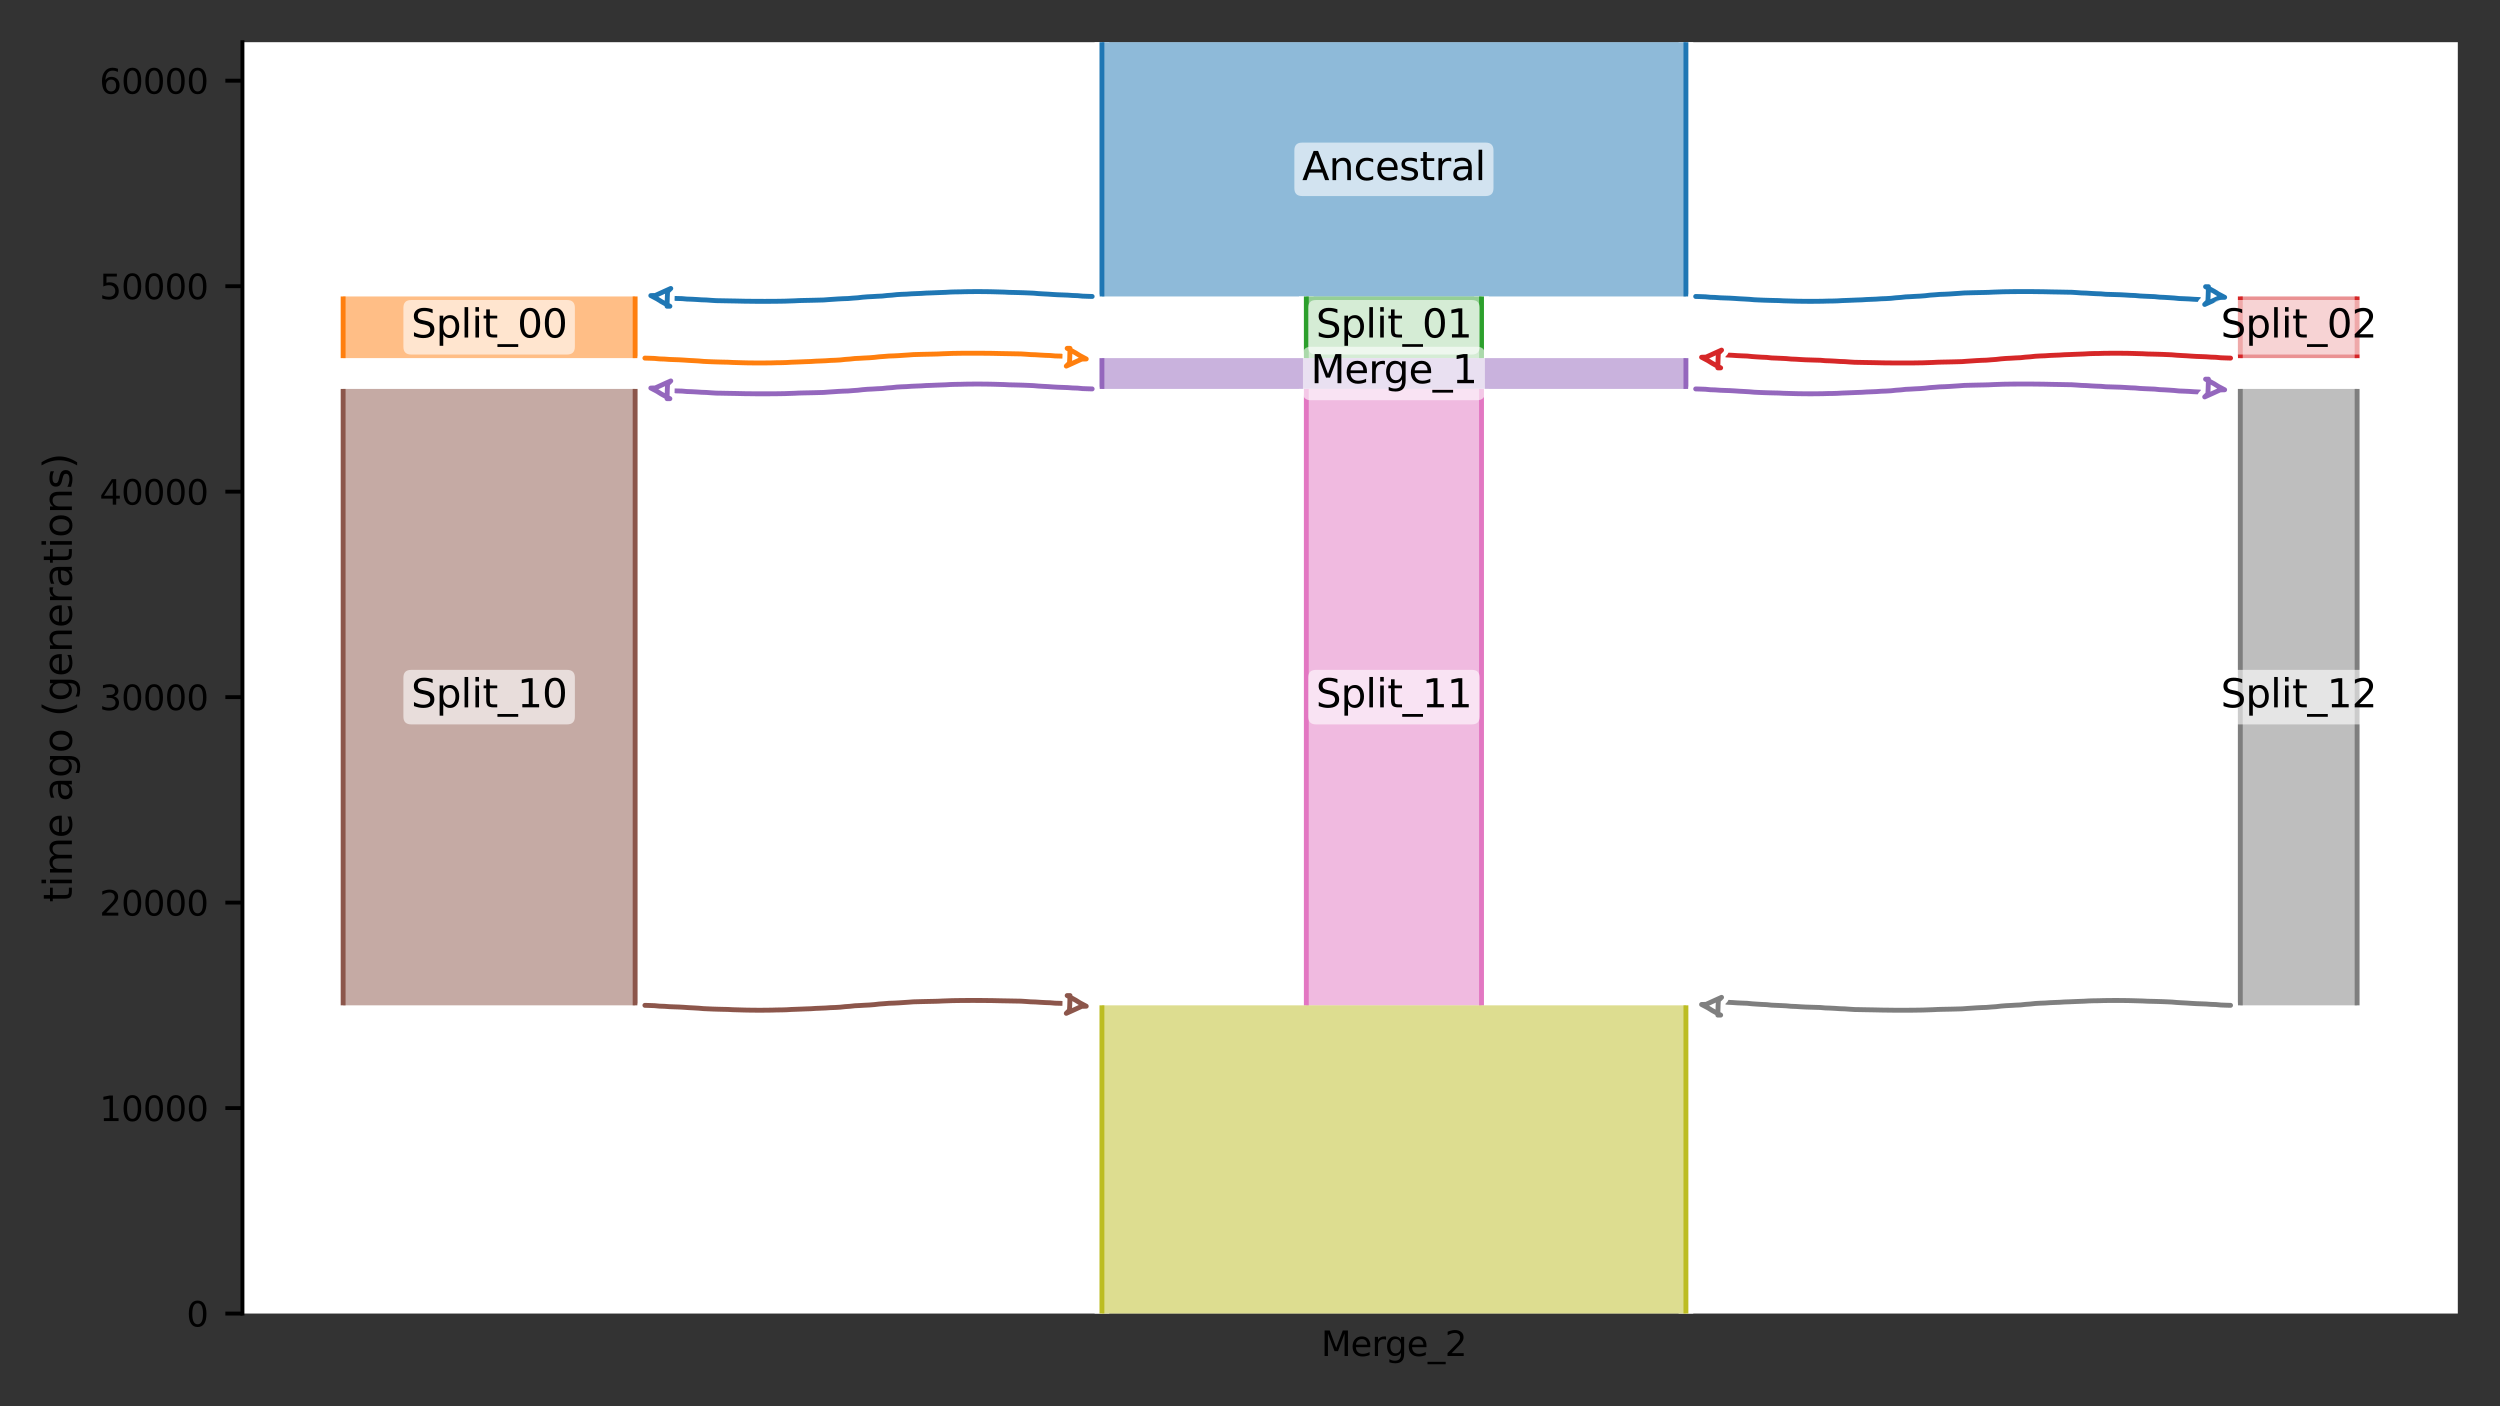 <?xml version="1.0" encoding="utf-8" standalone="no"?>
<!DOCTYPE svg PUBLIC "-//W3C//DTD SVG 1.1//EN"
  "http://www.w3.org/Graphics/SVG/1.1/DTD/svg11.dtd">
<svg xmlns:xlink="http://www.w3.org/1999/xlink" width="512pt" height="288pt" viewBox="0 0 512 288" xmlns="http://www.w3.org/2000/svg" version="1.1">
 <rect x="0" y="0" width="512" height="288" fill="#333333" stroke="none"/>
 <defs>
  <style type="text/css">*{stroke-linejoin: round; stroke-linecap: butt}</style>
 </defs>
 <g id="figure_1">
  <g id="patch_1">
   <path d="M 0 288 
L 512 288 
L 512 0 
L 0 0 
L 0 288 
z
" style="fill: none"/>
  </g>
  <g id="axes_1">
   <g id="patch_2">
    <path d="M 49.651 269.014 
L 503.36 269.014 
L 503.36 8.64 
L 49.651 8.64 
z
" style="fill: #ffffff"/>
   </g>
   <g id="patch_3">
    <path d="M 225.675 8.64 
L 225.675 60.715 
M 345.277 8.64 
L 345.277 60.715 
" clip-path="url(#p858954d60d)" style="fill: none; stroke: #ffffff; stroke-width: 3; stroke-linejoin: miter"/>
    <path d="M 225.675 8.64 
L 225.675 60.715 
M 345.277 8.64 
L 345.277 60.715 
" clip-path="url(#p858954d60d)" style="fill: none; stroke: #1f77b4; stroke-linejoin: miter"/>
    <g id="PolyCollection_1">
     <path d="M 345.277 8.64 
L 225.675 8.64 
L 225.675 60.715 
L 345.277 60.715 
L 345.277 60.715 
L 345.277 8.64 
z
" clip-path="url(#p858954d60d)" style="fill: #1f77b4; fill-opacity: 0.5"/>
    </g>
    <g id="patch_4">
     <path d="M 70.274 60.715 
L 70.274 73.339 
M 130.076 60.715 
L 130.076 73.339 
" clip-path="url(#p858954d60d)" style="fill: none; stroke: #ffffff; stroke-width: 3; stroke-linejoin: miter"/>
     <path d="M 70.274 60.715 
L 70.274 73.339 
M 130.076 60.715 
L 130.076 73.339 
" clip-path="url(#p858954d60d)" style="fill: none; stroke: #ff7f0e; stroke-linejoin: miter"/>
     <g id="PolyCollection_2">
      <path d="M 130.076 60.715 
L 70.274 60.715 
L 70.274 73.339 
L 130.076 73.339 
L 130.076 73.339 
L 130.076 60.715 
z
" clip-path="url(#p858954d60d)" style="fill: #ff7f0e; fill-opacity: 0.5"/>
     </g>
     <g id="patch_5">
      <path d="M 267.535 60.715 
L 267.535 73.339 
M 303.416 60.715 
L 303.416 73.339 
" clip-path="url(#p858954d60d)" style="fill: none; stroke: #ffffff; stroke-width: 3; stroke-linejoin: miter"/>
      <path d="M 267.535 60.715 
L 267.535 73.339 
M 303.416 60.715 
L 303.416 73.339 
" clip-path="url(#p858954d60d)" style="fill: none; stroke: #2ca02c; stroke-linejoin: miter"/>
      <g id="PolyCollection_3">
       <path d="M 303.416 60.715 
L 267.535 60.715 
L 267.535 73.339 
L 303.416 73.339 
L 303.416 73.339 
L 303.416 60.715 
z
" clip-path="url(#p858954d60d)" style="fill: #2ca02c; fill-opacity: 0.5"/>
      </g>
      <g id="patch_6">
       <path d="M 458.816 60.715 
L 458.816 73.339 
M 482.737 60.715 
L 482.737 73.339 
" clip-path="url(#p858954d60d)" style="fill: none; stroke: #ffffff; stroke-width: 3; stroke-linejoin: miter"/>
       <path d="M 458.816 60.715 
L 458.816 73.339 
M 482.737 60.715 
L 482.737 73.339 
" clip-path="url(#p858954d60d)" style="fill: none; stroke: #d62728; stroke-linejoin: miter"/>
       <g id="PolyCollection_4">
        <path d="M 482.737 60.715 
L 458.816 60.715 
L 458.816 73.339 
L 482.737 73.339 
L 482.737 73.339 
L 482.737 60.715 
z
" clip-path="url(#p858954d60d)" style="fill: #d62728; fill-opacity: 0.5"/>
       </g>
       <g id="patch_7">
        <path d="M 225.675 73.339 
L 225.675 79.651 
M 345.277 73.339 
L 345.277 79.651 
" clip-path="url(#p858954d60d)" style="fill: none; stroke: #ffffff; stroke-width: 3; stroke-linejoin: miter"/>
        <path d="M 225.675 73.339 
L 225.675 79.651 
M 345.277 73.339 
L 345.277 79.651 
" clip-path="url(#p858954d60d)" style="fill: none; stroke: #9467bd; stroke-linejoin: miter"/>
        <g id="PolyCollection_5">
         <path d="M 345.277 73.339 
L 225.675 73.339 
L 225.675 79.651 
L 345.277 79.651 
L 345.277 79.651 
L 345.277 73.339 
z
" clip-path="url(#p858954d60d)" style="fill: #9467bd; fill-opacity: 0.5"/>
        </g>
        <g id="patch_8">
         <path d="M 70.274 79.651 
L 70.274 205.893 
M 130.076 79.651 
L 130.076 205.893 
" clip-path="url(#p858954d60d)" style="fill: none; stroke: #ffffff; stroke-width: 3; stroke-linejoin: miter"/>
         <path d="M 70.274 79.651 
L 70.274 205.893 
M 130.076 79.651 
L 130.076 205.893 
" clip-path="url(#p858954d60d)" style="fill: none; stroke: #8c564b; stroke-linejoin: miter"/>
         <g id="PolyCollection_6">
          <path d="M 130.076 79.651 
L 70.274 79.651 
L 70.274 205.893 
L 130.076 205.893 
L 130.076 205.893 
L 130.076 79.651 
z
" clip-path="url(#p858954d60d)" style="fill: #8c564b; fill-opacity: 0.5"/>
         </g>
         <g id="patch_9">
          <path d="M 267.535 79.651 
L 267.535 205.893 
M 303.416 79.651 
L 303.416 205.893 
" clip-path="url(#p858954d60d)" style="fill: none; stroke: #ffffff; stroke-width: 3; stroke-linejoin: miter"/>
          <path d="M 267.535 79.651 
L 267.535 205.893 
M 303.416 79.651 
L 303.416 205.893 
" clip-path="url(#p858954d60d)" style="fill: none; stroke: #e377c2; stroke-linejoin: miter"/>
          <g id="PolyCollection_7">
           <path d="M 303.416 79.651 
L 267.535 79.651 
L 267.535 205.893 
L 303.416 205.893 
L 303.416 205.893 
L 303.416 79.651 
z
" clip-path="url(#p858954d60d)" style="fill: #e377c2; fill-opacity: 0.5"/>
          </g>
          <g id="patch_10">
           <path d="M 458.816 79.651 
L 458.816 205.893 
M 482.737 79.651 
L 482.737 205.893 
" clip-path="url(#p858954d60d)" style="fill: none; stroke: #ffffff; stroke-width: 3; stroke-linejoin: miter"/>
           <path d="M 458.816 79.651 
L 458.816 205.893 
M 482.737 79.651 
L 482.737 205.893 
" clip-path="url(#p858954d60d)" style="fill: none; stroke: #7f7f7f; stroke-linejoin: miter"/>
           <g id="PolyCollection_8">
            <path d="M 482.737 79.651 
L 458.816 79.651 
L 458.816 205.893 
L 482.737 205.893 
L 482.737 205.893 
L 482.737 79.651 
z
" clip-path="url(#p858954d60d)" style="fill: #7f7f7f; fill-opacity: 0.5"/>
           </g>
           <g id="patch_11">
            <path d="M 225.675 205.893 
L 225.675 269.014 
M 345.277 205.893 
L 345.277 269.014 
" clip-path="url(#p858954d60d)" style="fill: none; stroke: #ffffff; stroke-width: 3; stroke-linejoin: miter"/>
            <path d="M 225.675 205.893 
L 225.675 269.014 
M 345.277 205.893 
L 345.277 269.014 
" clip-path="url(#p858954d60d)" style="fill: none; stroke: #bcbd22; stroke-linejoin: miter"/>
            <g id="PolyCollection_9">
             <path d="M 345.277 205.893 
L 225.675 205.893 
L 225.675 269.014 
L 345.277 269.014 
L 345.277 269.014 
L 345.277 205.893 
z
" clip-path="url(#p858954d60d)" style="fill: #bcbd22; fill-opacity: 0.5"/>
            </g>
            <g id="matplotlib.axis_1">
             <g id="xtick_1">
              <g id="line2d_1"/>
              <g id="text_1">
               <!-- Merge_2 -->
               <g transform="translate(270.572 277.71)scale(0.07 -0.07)">
                <defs>
                 <path id="DejaVuSans-4d" d="M 628 4666 
L 1569 4666 
L 2759 1491 
L 3956 4666 
L 4897 4666 
L 4897 0 
L 4281 0 
L 4281 4097 
L 3078 897 
L 2444 897 
L 1241 4097 
L 1241 0 
L 628 0 
L 628 4666 
z
" transform="scale(0.016)"/>
                 <path id="DejaVuSans-65" d="M 3597 1894 
L 3597 1613 
L 953 1613 
Q 991 1019 1311 708 
Q 1631 397 2203 397 
Q 2534 397 2845 478 
Q 3156 559 3463 722 
L 3463 178 
Q 3153 47 2828 -22 
Q 2503 -91 2169 -91 
Q 1331 -91 842 396 
Q 353 884 353 1716 
Q 353 2575 817 3079 
Q 1281 3584 2069 3584 
Q 2775 3584 3186 3129 
Q 3597 2675 3597 1894 
z
M 3022 2063 
Q 3016 2534 2758 2815 
Q 2500 3097 2075 3097 
Q 1594 3097 1305 2825 
Q 1016 2553 972 2059 
L 3022 2063 
z
" transform="scale(0.016)"/>
                 <path id="DejaVuSans-72" d="M 2631 2963 
Q 2534 3019 2420 3045 
Q 2306 3072 2169 3072 
Q 1681 3072 1420 2755 
Q 1159 2438 1159 1844 
L 1159 0 
L 581 0 
L 581 3500 
L 1159 3500 
L 1159 2956 
Q 1341 3275 1631 3429 
Q 1922 3584 2338 3584 
Q 2397 3584 2469 3576 
Q 2541 3569 2628 3553 
L 2631 2963 
z
" transform="scale(0.016)"/>
                 <path id="DejaVuSans-67" d="M 2906 1791 
Q 2906 2416 2648 2759 
Q 2391 3103 1925 3103 
Q 1463 3103 1205 2759 
Q 947 2416 947 1791 
Q 947 1169 1205 825 
Q 1463 481 1925 481 
Q 2391 481 2648 825 
Q 2906 1169 2906 1791 
z
M 3481 434 
Q 3481 -459 3084 -895 
Q 2688 -1331 1869 -1331 
Q 1566 -1331 1297 -1286 
Q 1028 -1241 775 -1147 
L 775 -588 
Q 1028 -725 1275 -790 
Q 1522 -856 1778 -856 
Q 2344 -856 2625 -561 
Q 2906 -266 2906 331 
L 2906 616 
Q 2728 306 2450 153 
Q 2172 0 1784 0 
Q 1141 0 747 490 
Q 353 981 353 1791 
Q 353 2603 747 3093 
Q 1141 3584 1784 3584 
Q 2172 3584 2450 3431 
Q 2728 3278 2906 2969 
L 2906 3500 
L 3481 3500 
L 3481 434 
z
" transform="scale(0.016)"/>
                 <path id="DejaVuSans-5f" d="M 3263 -1063 
L 3263 -1509 
L -63 -1509 
L -63 -1063 
L 3263 -1063 
z
" transform="scale(0.016)"/>
                 <path id="DejaVuSans-32" d="M 1228 531 
L 3431 531 
L 3431 0 
L 469 0 
L 469 531 
Q 828 903 1448 1529 
Q 2069 2156 2228 2338 
Q 2531 2678 2651 2914 
Q 2772 3150 2772 3378 
Q 2772 3750 2511 3984 
Q 2250 4219 1831 4219 
Q 1534 4219 1204 4116 
Q 875 4013 500 3803 
L 500 4441 
Q 881 4594 1212 4672 
Q 1544 4750 1819 4750 
Q 2544 4750 2975 4387 
Q 3406 4025 3406 3419 
Q 3406 3131 3298 2873 
Q 3191 2616 2906 2266 
Q 2828 2175 2409 1742 
Q 1991 1309 1228 531 
z
" transform="scale(0.016)"/>
                </defs>
                <use xlink:href="#DejaVuSans-4d"/>
                <use xlink:href="#DejaVuSans-65" x="86.279"/>
                <use xlink:href="#DejaVuSans-72" x="147.803"/>
                <use xlink:href="#DejaVuSans-67" x="187.166"/>
                <use xlink:href="#DejaVuSans-65" x="250.643"/>
                <use xlink:href="#DejaVuSans-5f" x="312.166"/>
                <use xlink:href="#DejaVuSans-32" x="362.166"/>
               </g>
              </g>
             </g>
            </g>
            <g id="matplotlib.axis_2">
             <g id="ytick_1">
              <g id="line2d_2">
               <defs>
                <path id="m9a509e75eb" d="M 0 0 
L -3.5 0 
" style="stroke: #000000; stroke-width: 0.8"/>
               </defs>
               <g>
                <use xlink:href="#m9a509e75eb" x="49.651" y="269.014" style="stroke: #000000; stroke-width: 0.8"/>
               </g>
              </g>
              <g id="text_2">
               <!-- 0 -->
               <g transform="translate(38.197 271.674)scale(0.07 -0.07)">
                <defs>
                 <path id="DejaVuSans-30" d="M 2034 4250 
Q 1547 4250 1301 3770 
Q 1056 3291 1056 2328 
Q 1056 1369 1301 889 
Q 1547 409 2034 409 
Q 2525 409 2770 889 
Q 3016 1369 3016 2328 
Q 3016 3291 2770 3770 
Q 2525 4250 2034 4250 
z
M 2034 4750 
Q 2819 4750 3233 4129 
Q 3647 3509 3647 2328 
Q 3647 1150 3233 529 
Q 2819 -91 2034 -91 
Q 1250 -91 836 529 
Q 422 1150 422 2328 
Q 422 3509 836 4129 
Q 1250 4750 2034 4750 
z
" transform="scale(0.016)"/>
                </defs>
                <use xlink:href="#DejaVuSans-30"/>
               </g>
              </g>
             </g>
             <g id="ytick_2">
              <g id="line2d_3">
               <g>
                <use xlink:href="#m9a509e75eb" x="49.651" y="226.934" style="stroke: #000000; stroke-width: 0.8"/>
               </g>
              </g>
              <g id="text_3">
               <!-- 10000 -->
               <g transform="translate(20.383 229.593)scale(0.07 -0.07)">
                <defs>
                 <path id="DejaVuSans-31" d="M 794 531 
L 1825 531 
L 1825 4091 
L 703 3866 
L 703 4441 
L 1819 4666 
L 2450 4666 
L 2450 531 
L 3481 531 
L 3481 0 
L 794 0 
L 794 531 
z
" transform="scale(0.016)"/>
                </defs>
                <use xlink:href="#DejaVuSans-31"/>
                <use xlink:href="#DejaVuSans-30" x="63.623"/>
                <use xlink:href="#DejaVuSans-30" x="127.246"/>
                <use xlink:href="#DejaVuSans-30" x="190.869"/>
                <use xlink:href="#DejaVuSans-30" x="254.492"/>
               </g>
              </g>
             </g>
             <g id="ytick_3">
              <g id="line2d_4">
               <g>
                <use xlink:href="#m9a509e75eb" x="49.651" y="184.853" style="stroke: #000000; stroke-width: 0.8"/>
               </g>
              </g>
              <g id="text_4">
               <!-- 20000 -->
               <g transform="translate(20.383 187.512)scale(0.07 -0.07)">
                <use xlink:href="#DejaVuSans-32"/>
                <use xlink:href="#DejaVuSans-30" x="63.623"/>
                <use xlink:href="#DejaVuSans-30" x="127.246"/>
                <use xlink:href="#DejaVuSans-30" x="190.869"/>
                <use xlink:href="#DejaVuSans-30" x="254.492"/>
               </g>
              </g>
             </g>
             <g id="ytick_4">
              <g id="line2d_5">
               <g>
                <use xlink:href="#m9a509e75eb" x="49.651" y="142.772" style="stroke: #000000; stroke-width: 0.8"/>
               </g>
              </g>
              <g id="text_5">
               <!-- 30000 -->
               <g transform="translate(20.383 145.432)scale(0.07 -0.07)">
                <defs>
                 <path id="DejaVuSans-33" d="M 2597 2516 
Q 3050 2419 3304 2112 
Q 3559 1806 3559 1356 
Q 3559 666 3084 287 
Q 2609 -91 1734 -91 
Q 1441 -91 1130 -33 
Q 819 25 488 141 
L 488 750 
Q 750 597 1062 519 
Q 1375 441 1716 441 
Q 2309 441 2620 675 
Q 2931 909 2931 1356 
Q 2931 1769 2642 2001 
Q 2353 2234 1838 2234 
L 1294 2234 
L 1294 2753 
L 1863 2753 
Q 2328 2753 2575 2939 
Q 2822 3125 2822 3475 
Q 2822 3834 2567 4026 
Q 2313 4219 1838 4219 
Q 1578 4219 1281 4162 
Q 984 4106 628 3988 
L 628 4550 
Q 988 4650 1302 4700 
Q 1616 4750 1894 4750 
Q 2613 4750 3031 4423 
Q 3450 4097 3450 3541 
Q 3450 3153 3228 2886 
Q 3006 2619 2597 2516 
z
" transform="scale(0.016)"/>
                </defs>
                <use xlink:href="#DejaVuSans-33"/>
                <use xlink:href="#DejaVuSans-30" x="63.623"/>
                <use xlink:href="#DejaVuSans-30" x="127.246"/>
                <use xlink:href="#DejaVuSans-30" x="190.869"/>
                <use xlink:href="#DejaVuSans-30" x="254.492"/>
               </g>
              </g>
             </g>
             <g id="ytick_5">
              <g id="line2d_6">
               <g>
                <use xlink:href="#m9a509e75eb" x="49.651" y="100.691" style="stroke: #000000; stroke-width: 0.8"/>
               </g>
              </g>
              <g id="text_6">
               <!-- 40000 -->
               <g transform="translate(20.383 103.351)scale(0.07 -0.07)">
                <defs>
                 <path id="DejaVuSans-34" d="M 2419 4116 
L 825 1625 
L 2419 1625 
L 2419 4116 
z
M 2253 4666 
L 3047 4666 
L 3047 1625 
L 3713 1625 
L 3713 1100 
L 3047 1100 
L 3047 0 
L 2419 0 
L 2419 1100 
L 313 1100 
L 313 1709 
L 2253 4666 
z
" transform="scale(0.016)"/>
                </defs>
                <use xlink:href="#DejaVuSans-34"/>
                <use xlink:href="#DejaVuSans-30" x="63.623"/>
                <use xlink:href="#DejaVuSans-30" x="127.246"/>
                <use xlink:href="#DejaVuSans-30" x="190.869"/>
                <use xlink:href="#DejaVuSans-30" x="254.492"/>
               </g>
              </g>
             </g>
             <g id="ytick_6">
              <g id="line2d_7">
               <g>
                <use xlink:href="#m9a509e75eb" x="49.651" y="58.611" style="stroke: #000000; stroke-width: 0.8"/>
               </g>
              </g>
              <g id="text_7">
               <!-- 50000 -->
               <g transform="translate(20.383 61.27)scale(0.07 -0.07)">
                <defs>
                 <path id="DejaVuSans-35" d="M 691 4666 
L 3169 4666 
L 3169 4134 
L 1269 4134 
L 1269 2991 
Q 1406 3038 1543 3061 
Q 1681 3084 1819 3084 
Q 2600 3084 3056 2656 
Q 3513 2228 3513 1497 
Q 3513 744 3044 326 
Q 2575 -91 1722 -91 
Q 1428 -91 1123 -41 
Q 819 9 494 109 
L 494 744 
Q 775 591 1075 516 
Q 1375 441 1709 441 
Q 2250 441 2565 725 
Q 2881 1009 2881 1497 
Q 2881 1984 2565 2268 
Q 2250 2553 1709 2553 
Q 1456 2553 1204 2497 
Q 953 2441 691 2322 
L 691 4666 
z
" transform="scale(0.016)"/>
                </defs>
                <use xlink:href="#DejaVuSans-35"/>
                <use xlink:href="#DejaVuSans-30" x="63.623"/>
                <use xlink:href="#DejaVuSans-30" x="127.246"/>
                <use xlink:href="#DejaVuSans-30" x="190.869"/>
                <use xlink:href="#DejaVuSans-30" x="254.492"/>
               </g>
              </g>
             </g>
             <g id="ytick_7">
              <g id="line2d_8">
               <g>
                <use xlink:href="#m9a509e75eb" x="49.651" y="16.53" style="stroke: #000000; stroke-width: 0.8"/>
               </g>
              </g>
              <g id="text_8">
               <!-- 60000 -->
               <g transform="translate(20.383 19.19)scale(0.07 -0.07)">
                <defs>
                 <path id="DejaVuSans-36" d="M 2113 2584 
Q 1688 2584 1439 2293 
Q 1191 2003 1191 1497 
Q 1191 994 1439 701 
Q 1688 409 2113 409 
Q 2538 409 2786 701 
Q 3034 994 3034 1497 
Q 3034 2003 2786 2293 
Q 2538 2584 2113 2584 
z
M 3366 4563 
L 3366 3988 
Q 3128 4100 2886 4159 
Q 2644 4219 2406 4219 
Q 1781 4219 1451 3797 
Q 1122 3375 1075 2522 
Q 1259 2794 1537 2939 
Q 1816 3084 2150 3084 
Q 2853 3084 3261 2657 
Q 3669 2231 3669 1497 
Q 3669 778 3244 343 
Q 2819 -91 2113 -91 
Q 1303 -91 875 529 
Q 447 1150 447 2328 
Q 447 3434 972 4092 
Q 1497 4750 2381 4750 
Q 2619 4750 2861 4703 
Q 3103 4656 3366 4563 
z
" transform="scale(0.016)"/>
                </defs>
                <use xlink:href="#DejaVuSans-36"/>
                <use xlink:href="#DejaVuSans-30" x="63.623"/>
                <use xlink:href="#DejaVuSans-30" x="127.246"/>
                <use xlink:href="#DejaVuSans-30" x="190.869"/>
                <use xlink:href="#DejaVuSans-30" x="254.492"/>
               </g>
              </g>
             </g>
             <g id="text_9">
              <!-- time ago (generations) -->
              <g transform="translate(14.719 184.804)rotate(-90)scale(0.08 -0.08)">
               <defs>
                <path id="DejaVuSans-74" d="M 1172 4494 
L 1172 3500 
L 2356 3500 
L 2356 3053 
L 1172 3053 
L 1172 1153 
Q 1172 725 1289 603 
Q 1406 481 1766 481 
L 2356 481 
L 2356 0 
L 1766 0 
Q 1100 0 847 248 
Q 594 497 594 1153 
L 594 3053 
L 172 3053 
L 172 3500 
L 594 3500 
L 594 4494 
L 1172 4494 
z
" transform="scale(0.016)"/>
                <path id="DejaVuSans-69" d="M 603 3500 
L 1178 3500 
L 1178 0 
L 603 0 
L 603 3500 
z
M 603 4863 
L 1178 4863 
L 1178 4134 
L 603 4134 
L 603 4863 
z
" transform="scale(0.016)"/>
                <path id="DejaVuSans-6d" d="M 3328 2828 
Q 3544 3216 3844 3400 
Q 4144 3584 4550 3584 
Q 5097 3584 5394 3201 
Q 5691 2819 5691 2113 
L 5691 0 
L 5113 0 
L 5113 2094 
Q 5113 2597 4934 2840 
Q 4756 3084 4391 3084 
Q 3944 3084 3684 2787 
Q 3425 2491 3425 1978 
L 3425 0 
L 2847 0 
L 2847 2094 
Q 2847 2600 2669 2842 
Q 2491 3084 2119 3084 
Q 1678 3084 1418 2786 
Q 1159 2488 1159 1978 
L 1159 0 
L 581 0 
L 581 3500 
L 1159 3500 
L 1159 2956 
Q 1356 3278 1631 3431 
Q 1906 3584 2284 3584 
Q 2666 3584 2933 3390 
Q 3200 3197 3328 2828 
z
" transform="scale(0.016)"/>
                <path id="DejaVuSans-20" transform="scale(0.016)"/>
                <path id="DejaVuSans-61" d="M 2194 1759 
Q 1497 1759 1228 1600 
Q 959 1441 959 1056 
Q 959 750 1161 570 
Q 1363 391 1709 391 
Q 2188 391 2477 730 
Q 2766 1069 2766 1631 
L 2766 1759 
L 2194 1759 
z
M 3341 1997 
L 3341 0 
L 2766 0 
L 2766 531 
Q 2569 213 2275 61 
Q 1981 -91 1556 -91 
Q 1019 -91 701 211 
Q 384 513 384 1019 
Q 384 1609 779 1909 
Q 1175 2209 1959 2209 
L 2766 2209 
L 2766 2266 
Q 2766 2663 2505 2880 
Q 2244 3097 1772 3097 
Q 1472 3097 1187 3025 
Q 903 2953 641 2809 
L 641 3341 
Q 956 3463 1253 3523 
Q 1550 3584 1831 3584 
Q 2591 3584 2966 3190 
Q 3341 2797 3341 1997 
z
" transform="scale(0.016)"/>
                <path id="DejaVuSans-6f" d="M 1959 3097 
Q 1497 3097 1228 2736 
Q 959 2375 959 1747 
Q 959 1119 1226 758 
Q 1494 397 1959 397 
Q 2419 397 2687 759 
Q 2956 1122 2956 1747 
Q 2956 2369 2687 2733 
Q 2419 3097 1959 3097 
z
M 1959 3584 
Q 2709 3584 3137 3096 
Q 3566 2609 3566 1747 
Q 3566 888 3137 398 
Q 2709 -91 1959 -91 
Q 1206 -91 779 398 
Q 353 888 353 1747 
Q 353 2609 779 3096 
Q 1206 3584 1959 3584 
z
" transform="scale(0.016)"/>
                <path id="DejaVuSans-28" d="M 1984 4856 
Q 1566 4138 1362 3434 
Q 1159 2731 1159 2009 
Q 1159 1288 1364 580 
Q 1569 -128 1984 -844 
L 1484 -844 
Q 1016 -109 783 600 
Q 550 1309 550 2009 
Q 550 2706 781 3412 
Q 1013 4119 1484 4856 
L 1984 4856 
z
" transform="scale(0.016)"/>
                <path id="DejaVuSans-6e" d="M 3513 2113 
L 3513 0 
L 2938 0 
L 2938 2094 
Q 2938 2591 2744 2837 
Q 2550 3084 2163 3084 
Q 1697 3084 1428 2787 
Q 1159 2491 1159 1978 
L 1159 0 
L 581 0 
L 581 3500 
L 1159 3500 
L 1159 2956 
Q 1366 3272 1645 3428 
Q 1925 3584 2291 3584 
Q 2894 3584 3203 3211 
Q 3513 2838 3513 2113 
z
" transform="scale(0.016)"/>
                <path id="DejaVuSans-73" d="M 2834 3397 
L 2834 2853 
Q 2591 2978 2328 3040 
Q 2066 3103 1784 3103 
Q 1356 3103 1142 2972 
Q 928 2841 928 2578 
Q 928 2378 1081 2264 
Q 1234 2150 1697 2047 
L 1894 2003 
Q 2506 1872 2764 1633 
Q 3022 1394 3022 966 
Q 3022 478 2636 193 
Q 2250 -91 1575 -91 
Q 1294 -91 989 -36 
Q 684 19 347 128 
L 347 722 
Q 666 556 975 473 
Q 1284 391 1588 391 
Q 1994 391 2212 530 
Q 2431 669 2431 922 
Q 2431 1156 2273 1281 
Q 2116 1406 1581 1522 
L 1381 1569 
Q 847 1681 609 1914 
Q 372 2147 372 2553 
Q 372 3047 722 3315 
Q 1072 3584 1716 3584 
Q 2034 3584 2315 3537 
Q 2597 3491 2834 3397 
z
" transform="scale(0.016)"/>
                <path id="DejaVuSans-29" d="M 513 4856 
L 1013 4856 
Q 1481 4119 1714 3412 
Q 1947 2706 1947 2009 
Q 1947 1309 1714 600 
Q 1481 -109 1013 -844 
L 513 -844 
Q 928 -128 1133 580 
Q 1338 1288 1338 2009 
Q 1338 2731 1133 3434 
Q 928 4138 513 4856 
z
" transform="scale(0.016)"/>
               </defs>
               <use xlink:href="#DejaVuSans-74"/>
               <use xlink:href="#DejaVuSans-69" x="39.209"/>
               <use xlink:href="#DejaVuSans-6d" x="66.992"/>
               <use xlink:href="#DejaVuSans-65" x="164.404"/>
               <use xlink:href="#DejaVuSans-20" x="225.928"/>
               <use xlink:href="#DejaVuSans-61" x="257.715"/>
               <use xlink:href="#DejaVuSans-67" x="318.994"/>
               <use xlink:href="#DejaVuSans-6f" x="382.471"/>
               <use xlink:href="#DejaVuSans-20" x="443.652"/>
               <use xlink:href="#DejaVuSans-28" x="475.439"/>
               <use xlink:href="#DejaVuSans-67" x="514.453"/>
               <use xlink:href="#DejaVuSans-65" x="577.93"/>
               <use xlink:href="#DejaVuSans-6e" x="639.453"/>
               <use xlink:href="#DejaVuSans-65" x="702.832"/>
               <use xlink:href="#DejaVuSans-72" x="764.355"/>
               <use xlink:href="#DejaVuSans-61" x="805.469"/>
               <use xlink:href="#DejaVuSans-74" x="866.748"/>
               <use xlink:href="#DejaVuSans-69" x="905.957"/>
               <use xlink:href="#DejaVuSans-6f" x="933.74"/>
               <use xlink:href="#DejaVuSans-6e" x="994.922"/>
               <use xlink:href="#DejaVuSans-73" x="1058.301"/>
               <use xlink:href="#DejaVuSans-29" x="1110.4"/>
              </g>
             </g>
            </g>
            <g id="patch_12">
             <path d="M 223.676 60.715 
L 222.676 60.683 
L 221.676 60.646 
L 220.676 60.549 
L 219.676 60.516 
L 218.676 60.443 
L 217.676 60.404 
L 216.676 60.369 
L 215.676 60.311 
L 214.676 60.241 
L 213.676 60.189 
L 212.676 60.13 
L 211.676 60.041 
L 210.676 59.995 
L 209.676 59.953 
L 208.676 59.922 
L 207.676 59.896 
L 206.676 59.875 
L 205.676 59.821 
L 204.676 59.793 
L 203.676 59.763 
L 202.676 59.738 
L 201.676 59.726 
L 200.676 59.716 
L 199.676 59.716 
L 198.676 59.726 
L 197.676 59.738 
L 196.676 59.769 
L 195.676 59.78 
L 194.676 59.81 
L 193.676 59.87 
L 192.676 59.907 
L 191.676 59.946 
L 190.676 59.988 
L 189.676 60.021 
L 188.676 60.089 
L 187.676 60.128 
L 186.676 60.17 
L 185.676 60.241 
L 184.676 60.277 
L 183.676 60.336 
L 182.676 60.447 
L 181.676 60.517 
L 180.676 60.63 
L 179.676 60.676 
L 178.676 60.737 
L 177.676 60.786 
L 176.676 60.867 
L 175.676 60.985 
L 174.676 61.055 
L 173.676 61.139 
L 172.676 61.172 
L 171.676 61.223 
L 170.676 61.291 
L 169.676 61.358 
L 168.676 61.435 
L 167.676 61.462 
L 166.676 61.488 
L 165.676 61.511 
L 164.676 61.531 
L 163.676 61.557 
L 162.676 61.607 
L 161.676 61.642 
L 160.676 61.678 
L 159.676 61.693 
L 158.676 61.709 
L 157.676 61.712 
L 156.676 61.715 
L 155.676 61.714 
L 154.676 61.712 
L 153.676 61.699 
L 152.676 61.691 
L 151.676 61.669 
L 150.676 61.646 
L 149.676 61.629 
L 148.676 61.61 
L 147.676 61.59 
L 146.676 61.573 
L 145.676 61.51 
L 144.676 61.435 
L 143.676 61.403 
L 142.676 61.335 
L 141.676 61.281 
L 140.676 61.247 
L 139.676 61.157 
L 138.676 61.129 
L 137.676 61.097 
L 136.676 61.066 
L 135.676 61.011 
L 134.676 60.947 
L 133.196 60.909 
" clip-path="url(#p858954d60d)" style="fill: none; stroke: #ffffff; stroke-width: 3; stroke-linecap: round"/>
             <path d="M 223.676 60.715 
L 222.676 60.683 
L 221.676 60.646 
L 220.676 60.549 
L 219.676 60.516 
L 218.676 60.443 
L 217.676 60.404 
L 216.676 60.369 
L 215.676 60.311 
L 214.676 60.241 
L 213.676 60.189 
L 212.676 60.13 
L 211.676 60.041 
L 210.676 59.995 
L 209.676 59.953 
L 208.676 59.922 
L 207.676 59.896 
L 206.676 59.875 
L 205.676 59.821 
L 204.676 59.793 
L 203.676 59.763 
L 202.676 59.738 
L 201.676 59.726 
L 200.676 59.716 
L 199.676 59.716 
L 198.676 59.726 
L 197.676 59.738 
L 196.676 59.769 
L 195.676 59.78 
L 194.676 59.81 
L 193.676 59.87 
L 192.676 59.907 
L 191.676 59.946 
L 190.676 59.988 
L 189.676 60.021 
L 188.676 60.089 
L 187.676 60.128 
L 186.676 60.17 
L 185.676 60.241 
L 184.676 60.277 
L 183.676 60.336 
L 182.676 60.447 
L 181.676 60.517 
L 180.676 60.63 
L 179.676 60.676 
L 178.676 60.737 
L 177.676 60.786 
L 176.676 60.867 
L 175.676 60.985 
L 174.676 61.055 
L 173.676 61.139 
L 172.676 61.172 
L 171.676 61.223 
L 170.676 61.291 
L 169.676 61.358 
L 168.676 61.435 
L 167.676 61.462 
L 166.676 61.488 
L 165.676 61.511 
L 164.676 61.531 
L 163.676 61.557 
L 162.676 61.607 
L 161.676 61.642 
L 160.676 61.678 
L 159.676 61.693 
L 158.676 61.709 
L 157.676 61.712 
L 156.676 61.715 
L 155.676 61.714 
L 154.676 61.712 
L 153.676 61.699 
L 152.676 61.691 
L 151.676 61.669 
L 150.676 61.646 
L 149.676 61.629 
L 148.676 61.61 
L 147.676 61.59 
L 146.676 61.573 
L 145.676 61.51 
L 144.676 61.435 
L 143.676 61.403 
L 142.676 61.335 
L 141.676 61.281 
L 140.676 61.247 
L 139.676 61.157 
L 138.676 61.129 
L 137.676 61.097 
L 136.676 61.066 
L 135.676 61.011 
L 134.676 60.947 
L 133.196 60.909 
" clip-path="url(#p858954d60d)" style="fill: none; stroke: #1f77b4; stroke-linecap: round"/>
             <path d="M 137.196 62.715 
L 136.316 62.24 
L 135.438 61.759 
L 134.587 61.225 
L 133.285 60.537 
L 134.212 60.511 
L 135.124 60.098 
L 136.034 59.683 
L 137.377 59.076 
L 136.722 59.715 
L 136.67 60.715 
L 136.611 62.715 
L 137.196 62.715 
z
" clip-path="url(#p858954d60d)" style="fill: #ffffff; stroke: #ffffff; stroke-width: 3; stroke-linecap: round"/>
             <path d="M 137.196 62.715 
L 136.316 62.24 
L 135.438 61.759 
L 134.587 61.225 
L 133.285 60.537 
L 134.212 60.511 
L 135.124 60.098 
L 136.034 59.683 
L 137.377 59.076 
L 136.722 59.715 
L 136.67 60.715 
L 136.611 62.715 
L 137.196 62.715 
z
" clip-path="url(#p858954d60d)" style="fill: #ffffff; stroke: #1f77b4; stroke-linecap: round"/>
             <g id="patch_13">
              <path d="M 347.276 60.715 
L 348.276 60.746 
L 349.276 60.783 
L 350.276 60.881 
L 351.276 60.913 
L 352.276 60.987 
L 353.276 61.026 
L 354.276 61.061 
L 355.276 61.119 
L 356.276 61.189 
L 357.276 61.241 
L 358.276 61.3 
L 359.276 61.388 
L 360.276 61.435 
L 361.276 61.477 
L 362.276 61.508 
L 363.276 61.534 
L 364.276 61.555 
L 365.276 61.609 
L 366.276 61.637 
L 367.276 61.667 
L 368.276 61.692 
L 369.276 61.703 
L 370.276 61.713 
L 371.276 61.713 
L 372.276 61.704 
L 373.276 61.692 
L 374.276 61.661 
L 375.276 61.65 
L 376.276 61.62 
L 377.276 61.56 
L 378.276 61.523 
L 379.276 61.484 
L 380.276 61.441 
L 381.276 61.409 
L 382.276 61.341 
L 383.276 61.302 
L 384.276 61.259 
L 385.276 61.189 
L 386.276 61.152 
L 387.276 61.094 
L 388.276 60.983 
L 389.276 60.912 
L 390.276 60.799 
L 391.276 60.754 
L 392.276 60.692 
L 393.276 60.644 
L 394.276 60.563 
L 395.276 60.444 
L 396.276 60.374 
L 397.276 60.291 
L 398.276 60.258 
L 399.276 60.207 
L 400.276 60.138 
L 401.276 60.072 
L 402.276 59.995 
L 403.276 59.968 
L 404.276 59.941 
L 405.276 59.919 
L 406.276 59.899 
L 407.276 59.873 
L 408.276 59.823 
L 409.276 59.788 
L 410.276 59.752 
L 411.276 59.737 
L 412.276 59.721 
L 413.276 59.717 
L 414.276 59.715 
L 415.276 59.716 
L 416.276 59.717 
L 417.276 59.731 
L 418.276 59.739 
L 419.276 59.761 
L 420.276 59.784 
L 421.276 59.801 
L 422.276 59.819 
L 423.276 59.84 
L 424.276 59.856 
L 425.276 59.919 
L 426.276 59.994 
L 427.276 60.027 
L 428.276 60.095 
L 429.276 60.149 
L 430.276 60.182 
L 431.276 60.273 
L 432.276 60.301 
L 433.276 60.333 
L 434.276 60.364 
L 435.276 60.418 
L 436.276 60.483 
L 437.276 60.521 
L 438.276 60.617 
L 439.276 60.666 
L 440.276 60.71 
L 441.276 60.751 
L 442.276 60.859 
L 443.276 60.901 
L 444.276 60.963 
L 445.276 61.033 
L 446.276 61.137 
L 447.276 61.174 
L 448.276 61.22 
L 449.276 61.289 
L 450.276 61.337 
L 451.276 61.415 
L 452.276 61.445 
L 453.276 61.515 
L 454.276 61.539 
L 455.7 61.568 
" clip-path="url(#p858954d60d)" style="fill: none; stroke: #ffffff; stroke-width: 3; stroke-linecap: round"/>
              <path d="M 347.276 60.715 
L 348.276 60.746 
L 349.276 60.783 
L 350.276 60.881 
L 351.276 60.913 
L 352.276 60.987 
L 353.276 61.026 
L 354.276 61.061 
L 355.276 61.119 
L 356.276 61.189 
L 357.276 61.241 
L 358.276 61.3 
L 359.276 61.388 
L 360.276 61.435 
L 361.276 61.477 
L 362.276 61.508 
L 363.276 61.534 
L 364.276 61.555 
L 365.276 61.609 
L 366.276 61.637 
L 367.276 61.667 
L 368.276 61.692 
L 369.276 61.703 
L 370.276 61.713 
L 371.276 61.713 
L 372.276 61.704 
L 373.276 61.692 
L 374.276 61.661 
L 375.276 61.65 
L 376.276 61.62 
L 377.276 61.56 
L 378.276 61.523 
L 379.276 61.484 
L 380.276 61.441 
L 381.276 61.409 
L 382.276 61.341 
L 383.276 61.302 
L 384.276 61.259 
L 385.276 61.189 
L 386.276 61.152 
L 387.276 61.094 
L 388.276 60.983 
L 389.276 60.912 
L 390.276 60.799 
L 391.276 60.754 
L 392.276 60.692 
L 393.276 60.644 
L 394.276 60.563 
L 395.276 60.444 
L 396.276 60.374 
L 397.276 60.291 
L 398.276 60.258 
L 399.276 60.207 
L 400.276 60.138 
L 401.276 60.072 
L 402.276 59.995 
L 403.276 59.968 
L 404.276 59.941 
L 405.276 59.919 
L 406.276 59.899 
L 407.276 59.873 
L 408.276 59.823 
L 409.276 59.788 
L 410.276 59.752 
L 411.276 59.737 
L 412.276 59.721 
L 413.276 59.717 
L 414.276 59.715 
L 415.276 59.716 
L 416.276 59.717 
L 417.276 59.731 
L 418.276 59.739 
L 419.276 59.761 
L 420.276 59.784 
L 421.276 59.801 
L 422.276 59.819 
L 423.276 59.84 
L 424.276 59.856 
L 425.276 59.919 
L 426.276 59.994 
L 427.276 60.027 
L 428.276 60.095 
L 429.276 60.149 
L 430.276 60.182 
L 431.276 60.273 
L 432.276 60.301 
L 433.276 60.333 
L 434.276 60.364 
L 435.276 60.418 
L 436.276 60.483 
L 437.276 60.521 
L 438.276 60.617 
L 439.276 60.666 
L 440.276 60.71 
L 441.276 60.751 
L 442.276 60.859 
L 443.276 60.901 
L 444.276 60.963 
L 445.276 61.033 
L 446.276 61.137 
L 447.276 61.174 
L 448.276 61.22 
L 449.276 61.289 
L 450.276 61.337 
L 451.276 61.415 
L 452.276 61.445 
L 453.276 61.515 
L 454.276 61.539 
L 455.7 61.568 
" clip-path="url(#p858954d60d)" style="fill: none; stroke: #1f77b4; stroke-linecap: round"/>
              <path d="M 451.7 58.715 
L 452.581 59.19 
L 453.459 59.67 
L 454.309 60.205 
L 455.611 60.893 
L 454.684 60.919 
L 453.772 61.331 
L 452.862 61.747 
L 451.52 62.354 
L 452.175 61.715 
L 452.226 60.715 
L 452.286 58.715 
L 451.7 58.715 
z
" clip-path="url(#p858954d60d)" style="fill: #ffffff; stroke: #ffffff; stroke-width: 3; stroke-linecap: round"/>
              <path d="M 451.7 58.715 
L 452.581 59.19 
L 453.459 59.67 
L 454.309 60.205 
L 455.611 60.893 
L 454.684 60.919 
L 453.772 61.331 
L 452.862 61.747 
L 451.52 62.354 
L 452.175 61.715 
L 452.226 60.715 
L 452.286 58.715 
L 451.7 58.715 
z
" clip-path="url(#p858954d60d)" style="fill: #ffffff; stroke: #1f77b4; stroke-linecap: round"/>
              <g id="patch_14">
               <path d="M 132.074 73.339 
L 133.074 73.37 
L 134.074 73.407 
L 135.074 73.505 
L 136.074 73.538 
L 137.074 73.611 
L 138.074 73.65 
L 139.074 73.685 
L 140.074 73.743 
L 141.074 73.813 
L 142.074 73.865 
L 143.074 73.924 
L 144.074 74.013 
L 145.074 74.059 
L 146.074 74.101 
L 147.074 74.132 
L 148.074 74.158 
L 149.074 74.179 
L 150.074 74.233 
L 151.074 74.261 
L 152.074 74.291 
L 153.074 74.316 
L 154.074 74.328 
L 155.074 74.338 
L 156.074 74.337 
L 157.074 74.328 
L 158.074 74.316 
L 159.074 74.285 
L 160.074 74.274 
L 161.074 74.244 
L 162.074 74.184 
L 163.074 74.147 
L 164.074 74.108 
L 165.074 74.065 
L 166.074 74.033 
L 167.074 73.965 
L 168.074 73.926 
L 169.074 73.883 
L 170.074 73.813 
L 171.074 73.777 
L 172.074 73.718 
L 173.074 73.607 
L 174.074 73.537 
L 175.074 73.424 
L 176.074 73.378 
L 177.074 73.317 
L 178.074 73.268 
L 179.074 73.187 
L 180.074 73.069 
L 181.074 72.998 
L 182.074 72.915 
L 183.074 72.882 
L 184.074 72.831 
L 185.074 72.762 
L 186.074 72.696 
L 187.074 72.619 
L 188.074 72.592 
L 189.074 72.565 
L 190.074 72.543 
L 191.074 72.523 
L 192.074 72.497 
L 193.074 72.447 
L 194.074 72.412 
L 195.074 72.376 
L 196.074 72.361 
L 197.074 72.345 
L 198.074 72.342 
L 199.074 72.339 
L 200.074 72.34 
L 201.074 72.342 
L 202.074 72.355 
L 203.074 72.363 
L 204.074 72.385 
L 205.074 72.408 
L 206.074 72.425 
L 207.074 72.444 
L 208.074 72.464 
L 209.074 72.481 
L 210.074 72.543 
L 211.074 72.619 
L 212.074 72.651 
L 213.074 72.719 
L 214.074 72.773 
L 215.074 72.807 
L 216.074 72.897 
L 217.074 72.925 
L 218.074 72.957 
L 219.074 72.988 
L 220.074 73.043 
L 221.074 73.107 
L 222.554 73.145 
" clip-path="url(#p858954d60d)" style="fill: none; stroke: #ffffff; stroke-width: 3; stroke-linecap: round"/>
               <path d="M 132.074 73.339 
L 133.074 73.37 
L 134.074 73.407 
L 135.074 73.505 
L 136.074 73.538 
L 137.074 73.611 
L 138.074 73.65 
L 139.074 73.685 
L 140.074 73.743 
L 141.074 73.813 
L 142.074 73.865 
L 143.074 73.924 
L 144.074 74.013 
L 145.074 74.059 
L 146.074 74.101 
L 147.074 74.132 
L 148.074 74.158 
L 149.074 74.179 
L 150.074 74.233 
L 151.074 74.261 
L 152.074 74.291 
L 153.074 74.316 
L 154.074 74.328 
L 155.074 74.338 
L 156.074 74.337 
L 157.074 74.328 
L 158.074 74.316 
L 159.074 74.285 
L 160.074 74.274 
L 161.074 74.244 
L 162.074 74.184 
L 163.074 74.147 
L 164.074 74.108 
L 165.074 74.065 
L 166.074 74.033 
L 167.074 73.965 
L 168.074 73.926 
L 169.074 73.883 
L 170.074 73.813 
L 171.074 73.777 
L 172.074 73.718 
L 173.074 73.607 
L 174.074 73.537 
L 175.074 73.424 
L 176.074 73.378 
L 177.074 73.317 
L 178.074 73.268 
L 179.074 73.187 
L 180.074 73.069 
L 181.074 72.998 
L 182.074 72.915 
L 183.074 72.882 
L 184.074 72.831 
L 185.074 72.762 
L 186.074 72.696 
L 187.074 72.619 
L 188.074 72.592 
L 189.074 72.565 
L 190.074 72.543 
L 191.074 72.523 
L 192.074 72.497 
L 193.074 72.447 
L 194.074 72.412 
L 195.074 72.376 
L 196.074 72.361 
L 197.074 72.345 
L 198.074 72.342 
L 199.074 72.339 
L 200.074 72.34 
L 201.074 72.342 
L 202.074 72.355 
L 203.074 72.363 
L 204.074 72.385 
L 205.074 72.408 
L 206.074 72.425 
L 207.074 72.444 
L 208.074 72.464 
L 209.074 72.481 
L 210.074 72.543 
L 211.074 72.619 
L 212.074 72.651 
L 213.074 72.719 
L 214.074 72.773 
L 215.074 72.807 
L 216.074 72.897 
L 217.074 72.925 
L 218.074 72.957 
L 219.074 72.988 
L 220.074 73.043 
L 221.074 73.107 
L 222.554 73.145 
" clip-path="url(#p858954d60d)" style="fill: none; stroke: #ff7f0e; stroke-linecap: round"/>
               <path d="M 218.554 71.339 
L 219.435 71.814 
L 220.312 72.295 
L 221.163 72.829 
L 222.465 73.517 
L 221.538 73.543 
L 220.626 73.955 
L 219.716 74.371 
L 218.374 74.978 
L 219.028 74.339 
L 219.08 73.339 
L 219.139 71.339 
L 218.554 71.339 
z
" clip-path="url(#p858954d60d)" style="fill: #ffffff; stroke: #ffffff; stroke-width: 3; stroke-linecap: round"/>
               <path d="M 218.554 71.339 
L 219.435 71.814 
L 220.312 72.295 
L 221.163 72.829 
L 222.465 73.517 
L 221.538 73.543 
L 220.626 73.955 
L 219.716 74.371 
L 218.374 74.978 
L 219.028 74.339 
L 219.08 73.339 
L 219.139 71.339 
L 218.554 71.339 
z
" clip-path="url(#p858954d60d)" style="fill: #ffffff; stroke: #ff7f0e; stroke-linecap: round"/>
               <g id="patch_15">
                <path d="M 456.817 73.339 
L 455.817 73.308 
L 454.817 73.271 
L 453.817 73.173 
L 452.817 73.14 
L 451.817 73.067 
L 450.817 73.028 
L 449.817 72.993 
L 448.817 72.935 
L 447.817 72.865 
L 446.817 72.813 
L 445.817 72.754 
L 444.817 72.665 
L 443.817 72.619 
L 442.817 72.577 
L 441.817 72.546 
L 440.817 72.52 
L 439.817 72.499 
L 438.817 72.445 
L 437.817 72.417 
L 436.817 72.387 
L 435.817 72.362 
L 434.817 72.351 
L 433.817 72.34 
L 432.817 72.341 
L 431.817 72.35 
L 430.817 72.362 
L 429.817 72.393 
L 428.817 72.404 
L 427.817 72.434 
L 426.817 72.494 
L 425.817 72.531 
L 424.817 72.57 
L 423.817 72.613 
L 422.817 72.645 
L 421.817 72.713 
L 420.817 72.752 
L 419.817 72.795 
L 418.817 72.865 
L 417.817 72.902 
L 416.817 72.96 
L 415.817 73.071 
L 414.817 73.142 
L 413.817 73.255 
L 412.817 73.3 
L 411.817 73.362 
L 410.817 73.41 
L 409.817 73.491 
L 408.817 73.609 
L 407.817 73.68 
L 406.817 73.763 
L 405.817 73.796 
L 404.817 73.847 
L 403.817 73.916 
L 402.817 73.982 
L 401.817 74.059 
L 400.817 74.086 
L 399.817 74.113 
L 398.817 74.135 
L 397.817 74.155 
L 396.817 74.181 
L 395.817 74.231 
L 394.817 74.266 
L 393.817 74.302 
L 392.817 74.317 
L 391.817 74.333 
L 390.817 74.336 
L 389.817 74.339 
L 388.817 74.338 
L 387.817 74.336 
L 386.817 74.323 
L 385.817 74.315 
L 384.817 74.293 
L 383.817 74.27 
L 382.817 74.253 
L 381.817 74.235 
L 380.817 74.214 
L 379.817 74.197 
L 378.817 74.135 
L 377.817 74.059 
L 376.817 74.027 
L 375.817 73.959 
L 374.817 73.905 
L 373.817 73.871 
L 372.817 73.781 
L 371.817 73.753 
L 370.817 73.721 
L 369.817 73.69 
L 368.817 73.636 
L 367.817 73.571 
L 366.817 73.533 
L 365.817 73.437 
L 364.817 73.388 
L 363.817 73.343 
L 362.817 73.303 
L 361.817 73.195 
L 360.817 73.153 
L 359.817 73.091 
L 358.817 73.021 
L 357.817 72.917 
L 356.817 72.88 
L 355.817 72.834 
L 354.817 72.765 
L 353.817 72.717 
L 352.817 72.639 
L 351.817 72.608 
L 350.817 72.539 
L 349.817 72.515 
L 348.393 72.486 
" clip-path="url(#p858954d60d)" style="fill: none; stroke: #ffffff; stroke-width: 3; stroke-linecap: round"/>
                <path d="M 456.817 73.339 
L 455.817 73.308 
L 454.817 73.271 
L 453.817 73.173 
L 452.817 73.14 
L 451.817 73.067 
L 450.817 73.028 
L 449.817 72.993 
L 448.817 72.935 
L 447.817 72.865 
L 446.817 72.813 
L 445.817 72.754 
L 444.817 72.665 
L 443.817 72.619 
L 442.817 72.577 
L 441.817 72.546 
L 440.817 72.52 
L 439.817 72.499 
L 438.817 72.445 
L 437.817 72.417 
L 436.817 72.387 
L 435.817 72.362 
L 434.817 72.351 
L 433.817 72.34 
L 432.817 72.341 
L 431.817 72.35 
L 430.817 72.362 
L 429.817 72.393 
L 428.817 72.404 
L 427.817 72.434 
L 426.817 72.494 
L 425.817 72.531 
L 424.817 72.57 
L 423.817 72.613 
L 422.817 72.645 
L 421.817 72.713 
L 420.817 72.752 
L 419.817 72.795 
L 418.817 72.865 
L 417.817 72.902 
L 416.817 72.96 
L 415.817 73.071 
L 414.817 73.142 
L 413.817 73.255 
L 412.817 73.3 
L 411.817 73.362 
L 410.817 73.41 
L 409.817 73.491 
L 408.817 73.609 
L 407.817 73.68 
L 406.817 73.763 
L 405.817 73.796 
L 404.817 73.847 
L 403.817 73.916 
L 402.817 73.982 
L 401.817 74.059 
L 400.817 74.086 
L 399.817 74.113 
L 398.817 74.135 
L 397.817 74.155 
L 396.817 74.181 
L 395.817 74.231 
L 394.817 74.266 
L 393.817 74.302 
L 392.817 74.317 
L 391.817 74.333 
L 390.817 74.336 
L 389.817 74.339 
L 388.817 74.338 
L 387.817 74.336 
L 386.817 74.323 
L 385.817 74.315 
L 384.817 74.293 
L 383.817 74.27 
L 382.817 74.253 
L 381.817 74.235 
L 380.817 74.214 
L 379.817 74.197 
L 378.817 74.135 
L 377.817 74.059 
L 376.817 74.027 
L 375.817 73.959 
L 374.817 73.905 
L 373.817 73.871 
L 372.817 73.781 
L 371.817 73.753 
L 370.817 73.721 
L 369.817 73.69 
L 368.817 73.636 
L 367.817 73.571 
L 366.817 73.533 
L 365.817 73.437 
L 364.817 73.388 
L 363.817 73.343 
L 362.817 73.303 
L 361.817 73.195 
L 360.817 73.153 
L 359.817 73.091 
L 358.817 73.021 
L 357.817 72.917 
L 356.817 72.88 
L 355.817 72.834 
L 354.817 72.765 
L 353.817 72.717 
L 352.817 72.639 
L 351.817 72.608 
L 350.817 72.539 
L 349.817 72.515 
L 348.393 72.486 
" clip-path="url(#p858954d60d)" style="fill: none; stroke: #d62728; stroke-linecap: round"/>
                <path d="M 352.393 75.339 
L 351.513 74.864 
L 350.635 74.383 
L 349.784 73.849 
L 348.482 73.161 
L 349.409 73.135 
L 350.321 72.723 
L 351.231 72.307 
L 352.574 71.7 
L 351.919 72.339 
L 351.867 73.339 
L 351.808 75.339 
L 352.393 75.339 
z
" clip-path="url(#p858954d60d)" style="fill: #ffffff; stroke: #ffffff; stroke-width: 3; stroke-linecap: round"/>
                <path d="M 352.393 75.339 
L 351.513 74.864 
L 350.635 74.383 
L 349.784 73.849 
L 348.482 73.161 
L 349.409 73.135 
L 350.321 72.723 
L 351.231 72.307 
L 352.574 71.7 
L 351.919 72.339 
L 351.867 73.339 
L 351.808 75.339 
L 352.393 75.339 
z
" clip-path="url(#p858954d60d)" style="fill: #ffffff; stroke: #d62728; stroke-linecap: round"/>
                <g id="patch_16">
                 <path d="M 223.676 79.651 
L 222.676 79.62 
L 221.676 79.583 
L 220.676 79.485 
L 219.676 79.453 
L 218.676 79.379 
L 217.676 79.34 
L 216.676 79.305 
L 215.676 79.247 
L 214.676 79.177 
L 213.676 79.125 
L 212.676 79.066 
L 211.676 78.978 
L 210.676 78.931 
L 209.676 78.889 
L 208.676 78.858 
L 207.676 78.832 
L 206.676 78.811 
L 205.676 78.757 
L 204.676 78.729 
L 203.676 78.699 
L 202.676 78.674 
L 201.676 78.663 
L 200.676 78.653 
L 199.676 78.653 
L 198.676 78.662 
L 197.676 78.674 
L 196.676 78.705 
L 195.676 78.716 
L 194.676 78.746 
L 193.676 78.806 
L 192.676 78.843 
L 191.676 78.882 
L 190.676 78.925 
L 189.676 78.957 
L 188.676 79.025 
L 187.676 79.064 
L 186.676 79.107 
L 185.676 79.177 
L 184.676 79.214 
L 183.676 79.272 
L 182.676 79.383 
L 181.676 79.454 
L 180.676 79.567 
L 179.676 79.612 
L 178.676 79.674 
L 177.676 79.722 
L 176.676 79.803 
L 175.676 79.922 
L 174.676 79.992 
L 173.676 80.075 
L 172.676 80.108 
L 171.676 80.159 
L 170.676 80.228 
L 169.676 80.294 
L 168.676 80.371 
L 167.676 80.398 
L 166.676 80.425 
L 165.676 80.447 
L 164.676 80.467 
L 163.676 80.493 
L 162.676 80.543 
L 161.676 80.578 
L 160.676 80.614 
L 159.676 80.629 
L 158.676 80.645 
L 157.676 80.649 
L 156.676 80.651 
L 155.676 80.65 
L 154.676 80.649 
L 153.676 80.635 
L 152.676 80.627 
L 151.676 80.605 
L 150.676 80.582 
L 149.676 80.565 
L 148.676 80.547 
L 147.676 80.526 
L 146.676 80.51 
L 145.676 80.447 
L 144.676 80.372 
L 143.676 80.339 
L 142.676 80.271 
L 141.676 80.217 
L 140.676 80.184 
L 139.676 80.093 
L 138.676 80.065 
L 137.676 80.033 
L 136.676 80.002 
L 135.676 79.948 
L 134.676 79.883 
L 133.196 79.845 
" clip-path="url(#p858954d60d)" style="fill: none; stroke: #ffffff; stroke-width: 3; stroke-linecap: round"/>
                 <path d="M 223.676 79.651 
L 222.676 79.62 
L 221.676 79.583 
L 220.676 79.485 
L 219.676 79.453 
L 218.676 79.379 
L 217.676 79.34 
L 216.676 79.305 
L 215.676 79.247 
L 214.676 79.177 
L 213.676 79.125 
L 212.676 79.066 
L 211.676 78.978 
L 210.676 78.931 
L 209.676 78.889 
L 208.676 78.858 
L 207.676 78.832 
L 206.676 78.811 
L 205.676 78.757 
L 204.676 78.729 
L 203.676 78.699 
L 202.676 78.674 
L 201.676 78.663 
L 200.676 78.653 
L 199.676 78.653 
L 198.676 78.662 
L 197.676 78.674 
L 196.676 78.705 
L 195.676 78.716 
L 194.676 78.746 
L 193.676 78.806 
L 192.676 78.843 
L 191.676 78.882 
L 190.676 78.925 
L 189.676 78.957 
L 188.676 79.025 
L 187.676 79.064 
L 186.676 79.107 
L 185.676 79.177 
L 184.676 79.214 
L 183.676 79.272 
L 182.676 79.383 
L 181.676 79.454 
L 180.676 79.567 
L 179.676 79.612 
L 178.676 79.674 
L 177.676 79.722 
L 176.676 79.803 
L 175.676 79.922 
L 174.676 79.992 
L 173.676 80.075 
L 172.676 80.108 
L 171.676 80.159 
L 170.676 80.228 
L 169.676 80.294 
L 168.676 80.371 
L 167.676 80.398 
L 166.676 80.425 
L 165.676 80.447 
L 164.676 80.467 
L 163.676 80.493 
L 162.676 80.543 
L 161.676 80.578 
L 160.676 80.614 
L 159.676 80.629 
L 158.676 80.645 
L 157.676 80.649 
L 156.676 80.651 
L 155.676 80.65 
L 154.676 80.649 
L 153.676 80.635 
L 152.676 80.627 
L 151.676 80.605 
L 150.676 80.582 
L 149.676 80.565 
L 148.676 80.547 
L 147.676 80.526 
L 146.676 80.51 
L 145.676 80.447 
L 144.676 80.372 
L 143.676 80.339 
L 142.676 80.271 
L 141.676 80.217 
L 140.676 80.184 
L 139.676 80.093 
L 138.676 80.065 
L 137.676 80.033 
L 136.676 80.002 
L 135.676 79.948 
L 134.676 79.883 
L 133.196 79.845 
" clip-path="url(#p858954d60d)" style="fill: none; stroke: #9467bd; stroke-linecap: round"/>
                 <path d="M 137.196 81.651 
L 136.316 81.176 
L 135.438 80.696 
L 134.587 80.161 
L 133.285 79.473 
L 134.212 79.447 
L 135.124 79.035 
L 136.034 78.619 
L 137.377 78.012 
L 136.722 78.651 
L 136.67 79.651 
L 136.611 81.651 
L 137.196 81.651 
z
" clip-path="url(#p858954d60d)" style="fill: #ffffff; stroke: #ffffff; stroke-width: 3; stroke-linecap: round"/>
                 <path d="M 137.196 81.651 
L 136.316 81.176 
L 135.438 80.696 
L 134.587 80.161 
L 133.285 79.473 
L 134.212 79.447 
L 135.124 79.035 
L 136.034 78.619 
L 137.377 78.012 
L 136.722 78.651 
L 136.67 79.651 
L 136.611 81.651 
L 137.196 81.651 
z
" clip-path="url(#p858954d60d)" style="fill: #ffffff; stroke: #9467bd; stroke-linecap: round"/>
                 <g id="patch_17">
                  <path d="M 347.276 79.651 
L 348.276 79.683 
L 349.276 79.72 
L 350.276 79.817 
L 351.276 79.85 
L 352.276 79.923 
L 353.276 79.962 
L 354.276 79.997 
L 355.276 80.055 
L 356.276 80.125 
L 357.276 80.177 
L 358.276 80.236 
L 359.276 80.325 
L 360.276 80.371 
L 361.276 80.413 
L 362.276 80.444 
L 363.276 80.47 
L 364.276 80.491 
L 365.276 80.545 
L 366.276 80.573 
L 367.276 80.603 
L 368.276 80.628 
L 369.276 80.64 
L 370.276 80.65 
L 371.276 80.65 
L 372.276 80.64 
L 373.276 80.628 
L 374.276 80.597 
L 375.276 80.586 
L 376.276 80.556 
L 377.276 80.496 
L 378.276 80.459 
L 379.276 80.42 
L 380.276 80.378 
L 381.276 80.345 
L 382.276 80.277 
L 383.276 80.238 
L 384.276 80.196 
L 385.276 80.125 
L 386.276 80.089 
L 387.276 80.03 
L 388.276 79.919 
L 389.276 79.849 
L 390.276 79.736 
L 391.276 79.69 
L 392.276 79.629 
L 393.276 79.58 
L 394.276 79.499 
L 395.276 79.381 
L 396.276 79.311 
L 397.276 79.227 
L 398.276 79.194 
L 399.276 79.143 
L 400.276 79.075 
L 401.276 79.008 
L 402.276 78.931 
L 403.276 78.904 
L 404.276 78.878 
L 405.276 78.855 
L 406.276 78.835 
L 407.276 78.809 
L 408.276 78.759 
L 409.276 78.724 
L 410.276 78.688 
L 411.276 78.673 
L 412.276 78.657 
L 413.276 78.654 
L 414.276 78.651 
L 415.276 78.652 
L 416.276 78.654 
L 417.276 78.667 
L 418.276 78.675 
L 419.276 78.697 
L 420.276 78.72 
L 421.276 78.737 
L 422.276 78.756 
L 423.276 78.776 
L 424.276 78.793 
L 425.276 78.856 
L 426.276 78.931 
L 427.276 78.963 
L 428.276 79.031 
L 429.276 79.085 
L 430.276 79.119 
L 431.276 79.209 
L 432.276 79.237 
L 433.276 79.269 
L 434.276 79.3 
L 435.276 79.355 
L 436.276 79.419 
L 437.276 79.457 
L 438.276 79.553 
L 439.276 79.603 
L 440.276 79.647 
L 441.276 79.687 
L 442.276 79.795 
L 443.276 79.837 
L 444.276 79.899 
L 445.276 79.969 
L 446.276 80.073 
L 447.276 80.11 
L 448.276 80.156 
L 449.276 80.225 
L 450.276 80.274 
L 451.276 80.351 
L 452.276 80.382 
L 453.276 80.451 
L 454.276 80.475 
L 455.7 80.504 
" clip-path="url(#p858954d60d)" style="fill: none; stroke: #ffffff; stroke-width: 3; stroke-linecap: round"/>
                  <path d="M 347.276 79.651 
L 348.276 79.683 
L 349.276 79.72 
L 350.276 79.817 
L 351.276 79.85 
L 352.276 79.923 
L 353.276 79.962 
L 354.276 79.997 
L 355.276 80.055 
L 356.276 80.125 
L 357.276 80.177 
L 358.276 80.236 
L 359.276 80.325 
L 360.276 80.371 
L 361.276 80.413 
L 362.276 80.444 
L 363.276 80.47 
L 364.276 80.491 
L 365.276 80.545 
L 366.276 80.573 
L 367.276 80.603 
L 368.276 80.628 
L 369.276 80.64 
L 370.276 80.65 
L 371.276 80.65 
L 372.276 80.64 
L 373.276 80.628 
L 374.276 80.597 
L 375.276 80.586 
L 376.276 80.556 
L 377.276 80.496 
L 378.276 80.459 
L 379.276 80.42 
L 380.276 80.378 
L 381.276 80.345 
L 382.276 80.277 
L 383.276 80.238 
L 384.276 80.196 
L 385.276 80.125 
L 386.276 80.089 
L 387.276 80.03 
L 388.276 79.919 
L 389.276 79.849 
L 390.276 79.736 
L 391.276 79.69 
L 392.276 79.629 
L 393.276 79.58 
L 394.276 79.499 
L 395.276 79.381 
L 396.276 79.311 
L 397.276 79.227 
L 398.276 79.194 
L 399.276 79.143 
L 400.276 79.075 
L 401.276 79.008 
L 402.276 78.931 
L 403.276 78.904 
L 404.276 78.878 
L 405.276 78.855 
L 406.276 78.835 
L 407.276 78.809 
L 408.276 78.759 
L 409.276 78.724 
L 410.276 78.688 
L 411.276 78.673 
L 412.276 78.657 
L 413.276 78.654 
L 414.276 78.651 
L 415.276 78.652 
L 416.276 78.654 
L 417.276 78.667 
L 418.276 78.675 
L 419.276 78.697 
L 420.276 78.72 
L 421.276 78.737 
L 422.276 78.756 
L 423.276 78.776 
L 424.276 78.793 
L 425.276 78.856 
L 426.276 78.931 
L 427.276 78.963 
L 428.276 79.031 
L 429.276 79.085 
L 430.276 79.119 
L 431.276 79.209 
L 432.276 79.237 
L 433.276 79.269 
L 434.276 79.3 
L 435.276 79.355 
L 436.276 79.419 
L 437.276 79.457 
L 438.276 79.553 
L 439.276 79.603 
L 440.276 79.647 
L 441.276 79.687 
L 442.276 79.795 
L 443.276 79.837 
L 444.276 79.899 
L 445.276 79.969 
L 446.276 80.073 
L 447.276 80.11 
L 448.276 80.156 
L 449.276 80.225 
L 450.276 80.274 
L 451.276 80.351 
L 452.276 80.382 
L 453.276 80.451 
L 454.276 80.475 
L 455.7 80.504 
" clip-path="url(#p858954d60d)" style="fill: none; stroke: #9467bd; stroke-linecap: round"/>
                  <path d="M 451.7 77.651 
L 452.581 78.126 
L 453.459 78.607 
L 454.309 79.141 
L 455.611 79.829 
L 454.684 79.855 
L 453.772 80.268 
L 452.862 80.683 
L 451.52 81.29 
L 452.175 80.651 
L 452.226 79.651 
L 452.286 77.651 
L 451.7 77.651 
z
" clip-path="url(#p858954d60d)" style="fill: #ffffff; stroke: #ffffff; stroke-width: 3; stroke-linecap: round"/>
                  <path d="M 451.7 77.651 
L 452.581 78.126 
L 453.459 78.607 
L 454.309 79.141 
L 455.611 79.829 
L 454.684 79.855 
L 453.772 80.268 
L 452.862 80.683 
L 451.52 81.29 
L 452.175 80.651 
L 452.226 79.651 
L 452.286 77.651 
L 451.7 77.651 
z
" clip-path="url(#p858954d60d)" style="fill: #ffffff; stroke: #9467bd; stroke-linecap: round"/>
                  <g id="patch_18">
                   <path d="M 132.074 205.893 
L 133.074 205.925 
L 134.074 205.962 
L 135.074 206.059 
L 136.074 206.092 
L 137.074 206.165 
L 138.074 206.204 
L 139.074 206.239 
L 140.074 206.297 
L 141.074 206.367 
L 142.074 206.419 
L 143.074 206.479 
L 144.074 206.567 
L 145.074 206.613 
L 146.074 206.655 
L 147.074 206.686 
L 148.074 206.712 
L 149.074 206.733 
L 150.074 206.787 
L 151.074 206.815 
L 152.074 206.845 
L 153.074 206.87 
L 154.074 206.882 
L 155.074 206.892 
L 156.074 206.892 
L 157.074 206.882 
L 158.074 206.87 
L 159.074 206.839 
L 160.074 206.828 
L 161.074 206.798 
L 162.074 206.738 
L 163.074 206.701 
L 164.074 206.662 
L 165.074 206.62 
L 166.074 206.587 
L 167.074 206.519 
L 168.074 206.48 
L 169.074 206.438 
L 170.074 206.367 
L 171.074 206.331 
L 172.074 206.272 
L 173.074 206.161 
L 174.074 206.091 
L 175.074 205.978 
L 176.074 205.932 
L 177.074 205.871 
L 178.074 205.822 
L 179.074 205.741 
L 180.074 205.623 
L 181.074 205.553 
L 182.074 205.469 
L 183.074 205.436 
L 184.074 205.385 
L 185.074 205.317 
L 186.074 205.25 
L 187.074 205.173 
L 188.074 205.146 
L 189.074 205.12 
L 190.074 205.097 
L 191.074 205.077 
L 192.074 205.051 
L 193.074 205.001 
L 194.074 204.966 
L 195.074 204.93 
L 196.074 204.915 
L 197.074 204.899 
L 198.074 204.896 
L 199.074 204.893 
L 200.074 204.894 
L 201.074 204.896 
L 202.074 204.909 
L 203.074 204.917 
L 204.074 204.939 
L 205.074 204.962 
L 206.074 204.979 
L 207.074 204.998 
L 208.074 205.018 
L 209.074 205.035 
L 210.074 205.098 
L 211.074 205.173 
L 212.074 205.205 
L 213.074 205.273 
L 214.074 205.327 
L 215.074 205.361 
L 216.074 205.451 
L 217.074 205.479 
L 218.074 205.511 
L 219.074 205.542 
L 220.074 205.597 
L 221.074 205.661 
L 222.554 205.7 
" clip-path="url(#p858954d60d)" style="fill: none; stroke: #ffffff; stroke-width: 3; stroke-linecap: round"/>
                   <path d="M 132.074 205.893 
L 133.074 205.925 
L 134.074 205.962 
L 135.074 206.059 
L 136.074 206.092 
L 137.074 206.165 
L 138.074 206.204 
L 139.074 206.239 
L 140.074 206.297 
L 141.074 206.367 
L 142.074 206.419 
L 143.074 206.479 
L 144.074 206.567 
L 145.074 206.613 
L 146.074 206.655 
L 147.074 206.686 
L 148.074 206.712 
L 149.074 206.733 
L 150.074 206.787 
L 151.074 206.815 
L 152.074 206.845 
L 153.074 206.87 
L 154.074 206.882 
L 155.074 206.892 
L 156.074 206.892 
L 157.074 206.882 
L 158.074 206.87 
L 159.074 206.839 
L 160.074 206.828 
L 161.074 206.798 
L 162.074 206.738 
L 163.074 206.701 
L 164.074 206.662 
L 165.074 206.62 
L 166.074 206.587 
L 167.074 206.519 
L 168.074 206.48 
L 169.074 206.438 
L 170.074 206.367 
L 171.074 206.331 
L 172.074 206.272 
L 173.074 206.161 
L 174.074 206.091 
L 175.074 205.978 
L 176.074 205.932 
L 177.074 205.871 
L 178.074 205.822 
L 179.074 205.741 
L 180.074 205.623 
L 181.074 205.553 
L 182.074 205.469 
L 183.074 205.436 
L 184.074 205.385 
L 185.074 205.317 
L 186.074 205.25 
L 187.074 205.173 
L 188.074 205.146 
L 189.074 205.12 
L 190.074 205.097 
L 191.074 205.077 
L 192.074 205.051 
L 193.074 205.001 
L 194.074 204.966 
L 195.074 204.93 
L 196.074 204.915 
L 197.074 204.899 
L 198.074 204.896 
L 199.074 204.893 
L 200.074 204.894 
L 201.074 204.896 
L 202.074 204.909 
L 203.074 204.917 
L 204.074 204.939 
L 205.074 204.962 
L 206.074 204.979 
L 207.074 204.998 
L 208.074 205.018 
L 209.074 205.035 
L 210.074 205.098 
L 211.074 205.173 
L 212.074 205.205 
L 213.074 205.273 
L 214.074 205.327 
L 215.074 205.361 
L 216.074 205.451 
L 217.074 205.479 
L 218.074 205.511 
L 219.074 205.542 
L 220.074 205.597 
L 221.074 205.661 
L 222.554 205.7 
" clip-path="url(#p858954d60d)" style="fill: none; stroke: #8c564b; stroke-linecap: round"/>
                   <path d="M 218.554 203.893 
L 219.435 204.369 
L 220.312 204.849 
L 221.163 205.383 
L 222.465 206.071 
L 221.538 206.097 
L 220.626 206.51 
L 219.716 206.925 
L 218.374 207.532 
L 219.028 206.893 
L 219.08 205.893 
L 219.139 203.893 
L 218.554 203.893 
z
" clip-path="url(#p858954d60d)" style="fill: #ffffff; stroke: #ffffff; stroke-width: 3; stroke-linecap: round"/>
                   <path d="M 218.554 203.893 
L 219.435 204.369 
L 220.312 204.849 
L 221.163 205.383 
L 222.465 206.071 
L 221.538 206.097 
L 220.626 206.51 
L 219.716 206.925 
L 218.374 207.532 
L 219.028 206.893 
L 219.08 205.893 
L 219.139 203.893 
L 218.554 203.893 
z
" clip-path="url(#p858954d60d)" style="fill: #ffffff; stroke: #8c564b; stroke-linecap: round"/>
                   <g id="patch_19">
                    <path d="M 456.817 205.893 
L 455.817 205.862 
L 454.817 205.825 
L 453.817 205.727 
L 452.817 205.695 
L 451.817 205.621 
L 450.817 205.582 
L 449.817 205.547 
L 448.817 205.489 
L 447.817 205.419 
L 446.817 205.367 
L 445.817 205.308 
L 444.817 205.22 
L 443.817 205.173 
L 442.817 205.131 
L 441.817 205.1 
L 440.817 205.074 
L 439.817 205.053 
L 438.817 204.999 
L 437.817 204.971 
L 436.817 204.941 
L 435.817 204.916 
L 434.817 204.905 
L 433.817 204.895 
L 432.817 204.895 
L 431.817 204.904 
L 430.817 204.916 
L 429.817 204.947 
L 428.817 204.958 
L 427.817 204.988 
L 426.817 205.048 
L 425.817 205.085 
L 424.817 205.124 
L 423.817 205.167 
L 422.817 205.2 
L 421.817 205.267 
L 420.817 205.306 
L 419.817 205.349 
L 418.817 205.419 
L 417.817 205.456 
L 416.817 205.514 
L 415.817 205.625 
L 414.817 205.696 
L 413.817 205.809 
L 412.817 205.854 
L 411.817 205.916 
L 410.817 205.964 
L 409.817 206.045 
L 408.817 206.164 
L 407.817 206.234 
L 406.817 206.317 
L 405.817 206.35 
L 404.817 206.401 
L 403.817 206.47 
L 402.817 206.536 
L 401.817 206.613 
L 400.817 206.64 
L 399.817 206.667 
L 398.817 206.689 
L 397.817 206.709 
L 396.817 206.735 
L 395.817 206.785 
L 394.817 206.82 
L 393.817 206.856 
L 392.817 206.871 
L 391.817 206.887 
L 390.817 206.891 
L 389.817 206.893 
L 388.817 206.893 
L 387.817 206.891 
L 386.817 206.877 
L 385.817 206.869 
L 384.817 206.847 
L 383.817 206.824 
L 382.817 206.807 
L 381.817 206.789 
L 380.817 206.768 
L 379.817 206.752 
L 378.817 206.689 
L 377.817 206.614 
L 376.817 206.581 
L 375.817 206.513 
L 374.817 206.459 
L 373.817 206.426 
L 372.817 206.335 
L 371.817 206.307 
L 370.817 206.275 
L 369.817 206.244 
L 368.817 206.19 
L 367.817 206.125 
L 366.817 206.087 
L 365.817 205.991 
L 364.817 205.942 
L 363.817 205.898 
L 362.817 205.857 
L 361.817 205.749 
L 360.817 205.707 
L 359.817 205.645 
L 358.817 205.575 
L 357.817 205.471 
L 356.817 205.434 
L 355.817 205.388 
L 354.817 205.32 
L 353.817 205.271 
L 352.817 205.193 
L 351.817 205.163 
L 350.817 205.093 
L 349.817 205.069 
L 348.393 205.041 
" clip-path="url(#p858954d60d)" style="fill: none; stroke: #ffffff; stroke-width: 3; stroke-linecap: round"/>
                    <path d="M 456.817 205.893 
L 455.817 205.862 
L 454.817 205.825 
L 453.817 205.727 
L 452.817 205.695 
L 451.817 205.621 
L 450.817 205.582 
L 449.817 205.547 
L 448.817 205.489 
L 447.817 205.419 
L 446.817 205.367 
L 445.817 205.308 
L 444.817 205.22 
L 443.817 205.173 
L 442.817 205.131 
L 441.817 205.1 
L 440.817 205.074 
L 439.817 205.053 
L 438.817 204.999 
L 437.817 204.971 
L 436.817 204.941 
L 435.817 204.916 
L 434.817 204.905 
L 433.817 204.895 
L 432.817 204.895 
L 431.817 204.904 
L 430.817 204.916 
L 429.817 204.947 
L 428.817 204.958 
L 427.817 204.988 
L 426.817 205.048 
L 425.817 205.085 
L 424.817 205.124 
L 423.817 205.167 
L 422.817 205.2 
L 421.817 205.267 
L 420.817 205.306 
L 419.817 205.349 
L 418.817 205.419 
L 417.817 205.456 
L 416.817 205.514 
L 415.817 205.625 
L 414.817 205.696 
L 413.817 205.809 
L 412.817 205.854 
L 411.817 205.916 
L 410.817 205.964 
L 409.817 206.045 
L 408.817 206.164 
L 407.817 206.234 
L 406.817 206.317 
L 405.817 206.35 
L 404.817 206.401 
L 403.817 206.47 
L 402.817 206.536 
L 401.817 206.613 
L 400.817 206.64 
L 399.817 206.667 
L 398.817 206.689 
L 397.817 206.709 
L 396.817 206.735 
L 395.817 206.785 
L 394.817 206.82 
L 393.817 206.856 
L 392.817 206.871 
L 391.817 206.887 
L 390.817 206.891 
L 389.817 206.893 
L 388.817 206.893 
L 387.817 206.891 
L 386.817 206.877 
L 385.817 206.869 
L 384.817 206.847 
L 383.817 206.824 
L 382.817 206.807 
L 381.817 206.789 
L 380.817 206.768 
L 379.817 206.752 
L 378.817 206.689 
L 377.817 206.614 
L 376.817 206.581 
L 375.817 206.513 
L 374.817 206.459 
L 373.817 206.426 
L 372.817 206.335 
L 371.817 206.307 
L 370.817 206.275 
L 369.817 206.244 
L 368.817 206.19 
L 367.817 206.125 
L 366.817 206.087 
L 365.817 205.991 
L 364.817 205.942 
L 363.817 205.898 
L 362.817 205.857 
L 361.817 205.749 
L 360.817 205.707 
L 359.817 205.645 
L 358.817 205.575 
L 357.817 205.471 
L 356.817 205.434 
L 355.817 205.388 
L 354.817 205.32 
L 353.817 205.271 
L 352.817 205.193 
L 351.817 205.163 
L 350.817 205.093 
L 349.817 205.069 
L 348.393 205.041 
" clip-path="url(#p858954d60d)" style="fill: none; stroke: #7f7f7f; stroke-linecap: round"/>
                    <path d="M 352.393 207.893 
L 351.513 207.418 
L 350.635 206.938 
L 349.784 206.403 
L 348.482 205.716 
L 349.409 205.69 
L 350.321 205.277 
L 351.231 204.861 
L 352.574 204.254 
L 351.919 204.893 
L 351.867 205.893 
L 351.808 207.893 
L 352.393 207.893 
z
" clip-path="url(#p858954d60d)" style="fill: #ffffff; stroke: #ffffff; stroke-width: 3; stroke-linecap: round"/>
                    <path d="M 352.393 207.893 
L 351.513 207.418 
L 350.635 206.938 
L 349.784 206.403 
L 348.482 205.716 
L 349.409 205.69 
L 350.321 205.277 
L 351.231 204.861 
L 352.574 204.254 
L 351.919 204.893 
L 351.867 205.893 
L 351.808 207.893 
L 352.393 207.893 
z
" clip-path="url(#p858954d60d)" style="fill: #ffffff; stroke: #7f7f7f; stroke-linecap: round"/>
                    <g id="patch_20">
                     <path d="M 49.651 269.014 
L 49.651 8.64 
" style="fill: none; stroke: #000000; stroke-width: 0.8; stroke-linejoin: miter; stroke-linecap: square"/>
                    </g>
                    <g id="text_10">
                     <g id="patch_21">
                      <path d="M 266.685 40.149 
L 304.266 40.149 
Q 305.866 40.149 305.866 38.549 
L 305.866 30.806 
Q 305.866 29.206 304.266 29.206 
L 266.685 29.206 
Q 265.085 29.206 265.085 30.806 
L 265.085 38.549 
Q 265.085 40.149 266.685 40.149 
z
" style="fill: #ffffff; opacity: 0.6"/>
                     </g>
                     <!-- Ancestral -->
                     <g transform="translate(266.685 36.885)scale(0.08 -0.08)">
                      <defs>
                       <path id="DejaVuSans-41" d="M 2188 4044 
L 1331 1722 
L 3047 1722 
L 2188 4044 
z
M 1831 4666 
L 2547 4666 
L 4325 0 
L 3669 0 
L 3244 1197 
L 1141 1197 
L 716 0 
L 50 0 
L 1831 4666 
z
" transform="scale(0.016)"/>
                       <path id="DejaVuSans-63" d="M 3122 3366 
L 3122 2828 
Q 2878 2963 2633 3030 
Q 2388 3097 2138 3097 
Q 1578 3097 1268 2742 
Q 959 2388 959 1747 
Q 959 1106 1268 751 
Q 1578 397 2138 397 
Q 2388 397 2633 464 
Q 2878 531 3122 666 
L 3122 134 
Q 2881 22 2623 -34 
Q 2366 -91 2075 -91 
Q 1284 -91 818 406 
Q 353 903 353 1747 
Q 353 2603 823 3093 
Q 1294 3584 2113 3584 
Q 2378 3584 2631 3529 
Q 2884 3475 3122 3366 
z
" transform="scale(0.016)"/>
                       <path id="DejaVuSans-6c" d="M 603 4863 
L 1178 4863 
L 1178 0 
L 603 0 
L 603 4863 
z
" transform="scale(0.016)"/>
                      </defs>
                      <use xlink:href="#DejaVuSans-41"/>
                      <use xlink:href="#DejaVuSans-6e" x="68.408"/>
                      <use xlink:href="#DejaVuSans-63" x="131.787"/>
                      <use xlink:href="#DejaVuSans-65" x="186.768"/>
                      <use xlink:href="#DejaVuSans-73" x="248.291"/>
                      <use xlink:href="#DejaVuSans-74" x="300.391"/>
                      <use xlink:href="#DejaVuSans-72" x="339.6"/>
                      <use xlink:href="#DejaVuSans-61" x="380.713"/>
                      <use xlink:href="#DejaVuSans-6c" x="441.992"/>
                     </g>
                    </g>
                    <g id="text_11">
                     <g id="patch_22">
                      <path d="M 84.216 72.609 
L 116.134 72.609 
Q 117.734 72.609 117.734 71.009 
L 117.734 63.044 
Q 117.734 61.444 116.134 61.444 
L 84.216 61.444 
Q 82.616 61.444 82.616 63.044 
L 82.616 71.009 
Q 82.616 72.609 84.216 72.609 
z
" style="fill: #ffffff; opacity: 0.6"/>
                     </g>
                     <!-- Split_00 -->
                     <g transform="translate(84.216 69.123)scale(0.08 -0.08)">
                      <defs>
                       <path id="DejaVuSans-53" d="M 3425 4513 
L 3425 3897 
Q 3066 4069 2747 4153 
Q 2428 4238 2131 4238 
Q 1616 4238 1336 4038 
Q 1056 3838 1056 3469 
Q 1056 3159 1242 3001 
Q 1428 2844 1947 2747 
L 2328 2669 
Q 3034 2534 3370 2195 
Q 3706 1856 3706 1288 
Q 3706 609 3251 259 
Q 2797 -91 1919 -91 
Q 1588 -91 1214 -16 
Q 841 59 441 206 
L 441 856 
Q 825 641 1194 531 
Q 1563 422 1919 422 
Q 2459 422 2753 634 
Q 3047 847 3047 1241 
Q 3047 1584 2836 1778 
Q 2625 1972 2144 2069 
L 1759 2144 
Q 1053 2284 737 2584 
Q 422 2884 422 3419 
Q 422 4038 858 4394 
Q 1294 4750 2059 4750 
Q 2388 4750 2728 4690 
Q 3069 4631 3425 4513 
z
" transform="scale(0.016)"/>
                       <path id="DejaVuSans-70" d="M 1159 525 
L 1159 -1331 
L 581 -1331 
L 581 3500 
L 1159 3500 
L 1159 2969 
Q 1341 3281 1617 3432 
Q 1894 3584 2278 3584 
Q 2916 3584 3314 3078 
Q 3713 2572 3713 1747 
Q 3713 922 3314 415 
Q 2916 -91 2278 -91 
Q 1894 -91 1617 61 
Q 1341 213 1159 525 
z
M 3116 1747 
Q 3116 2381 2855 2742 
Q 2594 3103 2138 3103 
Q 1681 3103 1420 2742 
Q 1159 2381 1159 1747 
Q 1159 1113 1420 752 
Q 1681 391 2138 391 
Q 2594 391 2855 752 
Q 3116 1113 3116 1747 
z
" transform="scale(0.016)"/>
                      </defs>
                      <use xlink:href="#DejaVuSans-53"/>
                      <use xlink:href="#DejaVuSans-70" x="63.477"/>
                      <use xlink:href="#DejaVuSans-6c" x="126.953"/>
                      <use xlink:href="#DejaVuSans-69" x="154.736"/>
                      <use xlink:href="#DejaVuSans-74" x="182.52"/>
                      <use xlink:href="#DejaVuSans-5f" x="221.729"/>
                      <use xlink:href="#DejaVuSans-30" x="271.729"/>
                      <use xlink:href="#DejaVuSans-30" x="335.352"/>
                     </g>
                    </g>
                    <g id="text_12">
                     <g id="patch_23">
                      <path d="M 269.516 72.609 
L 301.435 72.609 
Q 303.035 72.609 303.035 71.009 
L 303.035 63.044 
Q 303.035 61.444 301.435 61.444 
L 269.516 61.444 
Q 267.916 61.444 267.916 63.044 
L 267.916 71.009 
Q 267.916 72.609 269.516 72.609 
z
" style="fill: #ffffff; opacity: 0.6"/>
                     </g>
                     <!-- Split_01 -->
                     <g transform="translate(269.516 69.123)scale(0.08 -0.08)">
                      <use xlink:href="#DejaVuSans-53"/>
                      <use xlink:href="#DejaVuSans-70" x="63.477"/>
                      <use xlink:href="#DejaVuSans-6c" x="126.953"/>
                      <use xlink:href="#DejaVuSans-69" x="154.736"/>
                      <use xlink:href="#DejaVuSans-74" x="182.52"/>
                      <use xlink:href="#DejaVuSans-5f" x="221.729"/>
                      <use xlink:href="#DejaVuSans-30" x="271.729"/>
                      <use xlink:href="#DejaVuSans-31" x="335.352"/>
                     </g>
                    </g>
                    <g id="text_13">
                     <g id="patch_24">
                      <path d="M 454.817 72.609 
L 486.736 72.609 
Q 488.336 72.609 488.336 71.009 
L 488.336 63.044 
Q 488.336 61.444 486.736 61.444 
L 454.817 61.444 
Q 453.217 61.444 453.217 63.044 
L 453.217 71.009 
Q 453.217 72.609 454.817 72.609 
z
" style="fill: #ffffff; opacity: 0.6"/>
                     </g>
                     <!-- Split_02 -->
                     <g transform="translate(454.817 69.123)scale(0.08 -0.08)">
                      <use xlink:href="#DejaVuSans-53"/>
                      <use xlink:href="#DejaVuSans-70" x="63.477"/>
                      <use xlink:href="#DejaVuSans-6c" x="126.953"/>
                      <use xlink:href="#DejaVuSans-69" x="154.736"/>
                      <use xlink:href="#DejaVuSans-74" x="182.52"/>
                      <use xlink:href="#DejaVuSans-5f" x="221.729"/>
                      <use xlink:href="#DejaVuSans-30" x="271.729"/>
                      <use xlink:href="#DejaVuSans-32" x="335.352"/>
                     </g>
                    </g>
                    <g id="text_14">
                     <g id="patch_25">
                      <path d="M 268.443 81.966 
L 302.508 81.966 
Q 304.108 81.966 304.108 80.366 
L 304.108 72.624 
Q 304.108 71.024 302.508 71.024 
L 268.443 71.024 
Q 266.843 71.024 266.843 72.624 
L 266.843 80.366 
Q 266.843 81.966 268.443 81.966 
z
" style="fill: #ffffff; opacity: 0.6"/>
                     </g>
                     <!-- Merge_1 -->
                     <g transform="translate(268.443 78.48)scale(0.08 -0.08)">
                      <use xlink:href="#DejaVuSans-4d"/>
                      <use xlink:href="#DejaVuSans-65" x="86.279"/>
                      <use xlink:href="#DejaVuSans-72" x="147.803"/>
                      <use xlink:href="#DejaVuSans-67" x="187.166"/>
                      <use xlink:href="#DejaVuSans-65" x="250.643"/>
                      <use xlink:href="#DejaVuSans-5f" x="312.166"/>
                      <use xlink:href="#DejaVuSans-31" x="362.166"/>
                     </g>
                    </g>
                    <g id="text_15">
                     <g id="patch_26">
                      <path d="M 84.216 148.355 
L 116.134 148.355 
Q 117.734 148.355 117.734 146.755 
L 117.734 138.79 
Q 117.734 137.19 116.134 137.19 
L 84.216 137.19 
Q 82.616 137.19 82.616 138.79 
L 82.616 146.755 
Q 82.616 148.355 84.216 148.355 
z
" style="fill: #ffffff; opacity: 0.6"/>
                     </g>
                     <!-- Split_10 -->
                     <g transform="translate(84.216 144.868)scale(0.08 -0.08)">
                      <use xlink:href="#DejaVuSans-53"/>
                      <use xlink:href="#DejaVuSans-70" x="63.477"/>
                      <use xlink:href="#DejaVuSans-6c" x="126.953"/>
                      <use xlink:href="#DejaVuSans-69" x="154.736"/>
                      <use xlink:href="#DejaVuSans-74" x="182.52"/>
                      <use xlink:href="#DejaVuSans-5f" x="221.729"/>
                      <use xlink:href="#DejaVuSans-31" x="271.729"/>
                      <use xlink:href="#DejaVuSans-30" x="335.352"/>
                     </g>
                    </g>
                    <g id="text_16">
                     <g id="patch_27">
                      <path d="M 269.516 148.355 
L 301.435 148.355 
Q 303.035 148.355 303.035 146.755 
L 303.035 138.79 
Q 303.035 137.19 301.435 137.19 
L 269.516 137.19 
Q 267.916 137.19 267.916 138.79 
L 267.916 146.755 
Q 267.916 148.355 269.516 148.355 
z
" style="fill: #ffffff; opacity: 0.6"/>
                     </g>
                     <!-- Split_11 -->
                     <g transform="translate(269.516 144.868)scale(0.08 -0.08)">
                      <use xlink:href="#DejaVuSans-53"/>
                      <use xlink:href="#DejaVuSans-70" x="63.477"/>
                      <use xlink:href="#DejaVuSans-6c" x="126.953"/>
                      <use xlink:href="#DejaVuSans-69" x="154.736"/>
                      <use xlink:href="#DejaVuSans-74" x="182.52"/>
                      <use xlink:href="#DejaVuSans-5f" x="221.729"/>
                      <use xlink:href="#DejaVuSans-31" x="271.729"/>
                      <use xlink:href="#DejaVuSans-31" x="335.352"/>
                     </g>
                    </g>
                    <g id="text_17">
                     <g id="patch_28">
                      <path d="M 454.817 148.355 
L 486.736 148.355 
Q 488.336 148.355 488.336 146.755 
L 488.336 138.79 
Q 488.336 137.19 486.736 137.19 
L 454.817 137.19 
Q 453.217 137.19 453.217 138.79 
L 453.217 146.755 
Q 453.217 148.355 454.817 148.355 
z
" style="fill: #ffffff; opacity: 0.6"/>
                     </g>
                     <!-- Split_12 -->
                     <g transform="translate(454.817 144.868)scale(0.08 -0.08)">
                      <use xlink:href="#DejaVuSans-53"/>
                      <use xlink:href="#DejaVuSans-70" x="63.477"/>
                      <use xlink:href="#DejaVuSans-6c" x="126.953"/>
                      <use xlink:href="#DejaVuSans-69" x="154.736"/>
                      <use xlink:href="#DejaVuSans-74" x="182.52"/>
                      <use xlink:href="#DejaVuSans-5f" x="221.729"/>
                      <use xlink:href="#DejaVuSans-31" x="271.729"/>
                      <use xlink:href="#DejaVuSans-32" x="335.352"/>
                     </g>
                    </g>
                   </g>
                  </g>
                  <defs>
                   <clipPath id="p858954d60d">
                    <rect x="49.651" y="8.64" width="453.709" height="260.374"/>
                   </clipPath>
                  </defs>
                 </g>
                </g>
               </g>
              </g>
             </g>
            </g>
           </g>
          </g>
         </g>
        </g>
       </g>
      </g>
     </g>
    </g>
   </g>
  </g>
 </g>
</svg>
